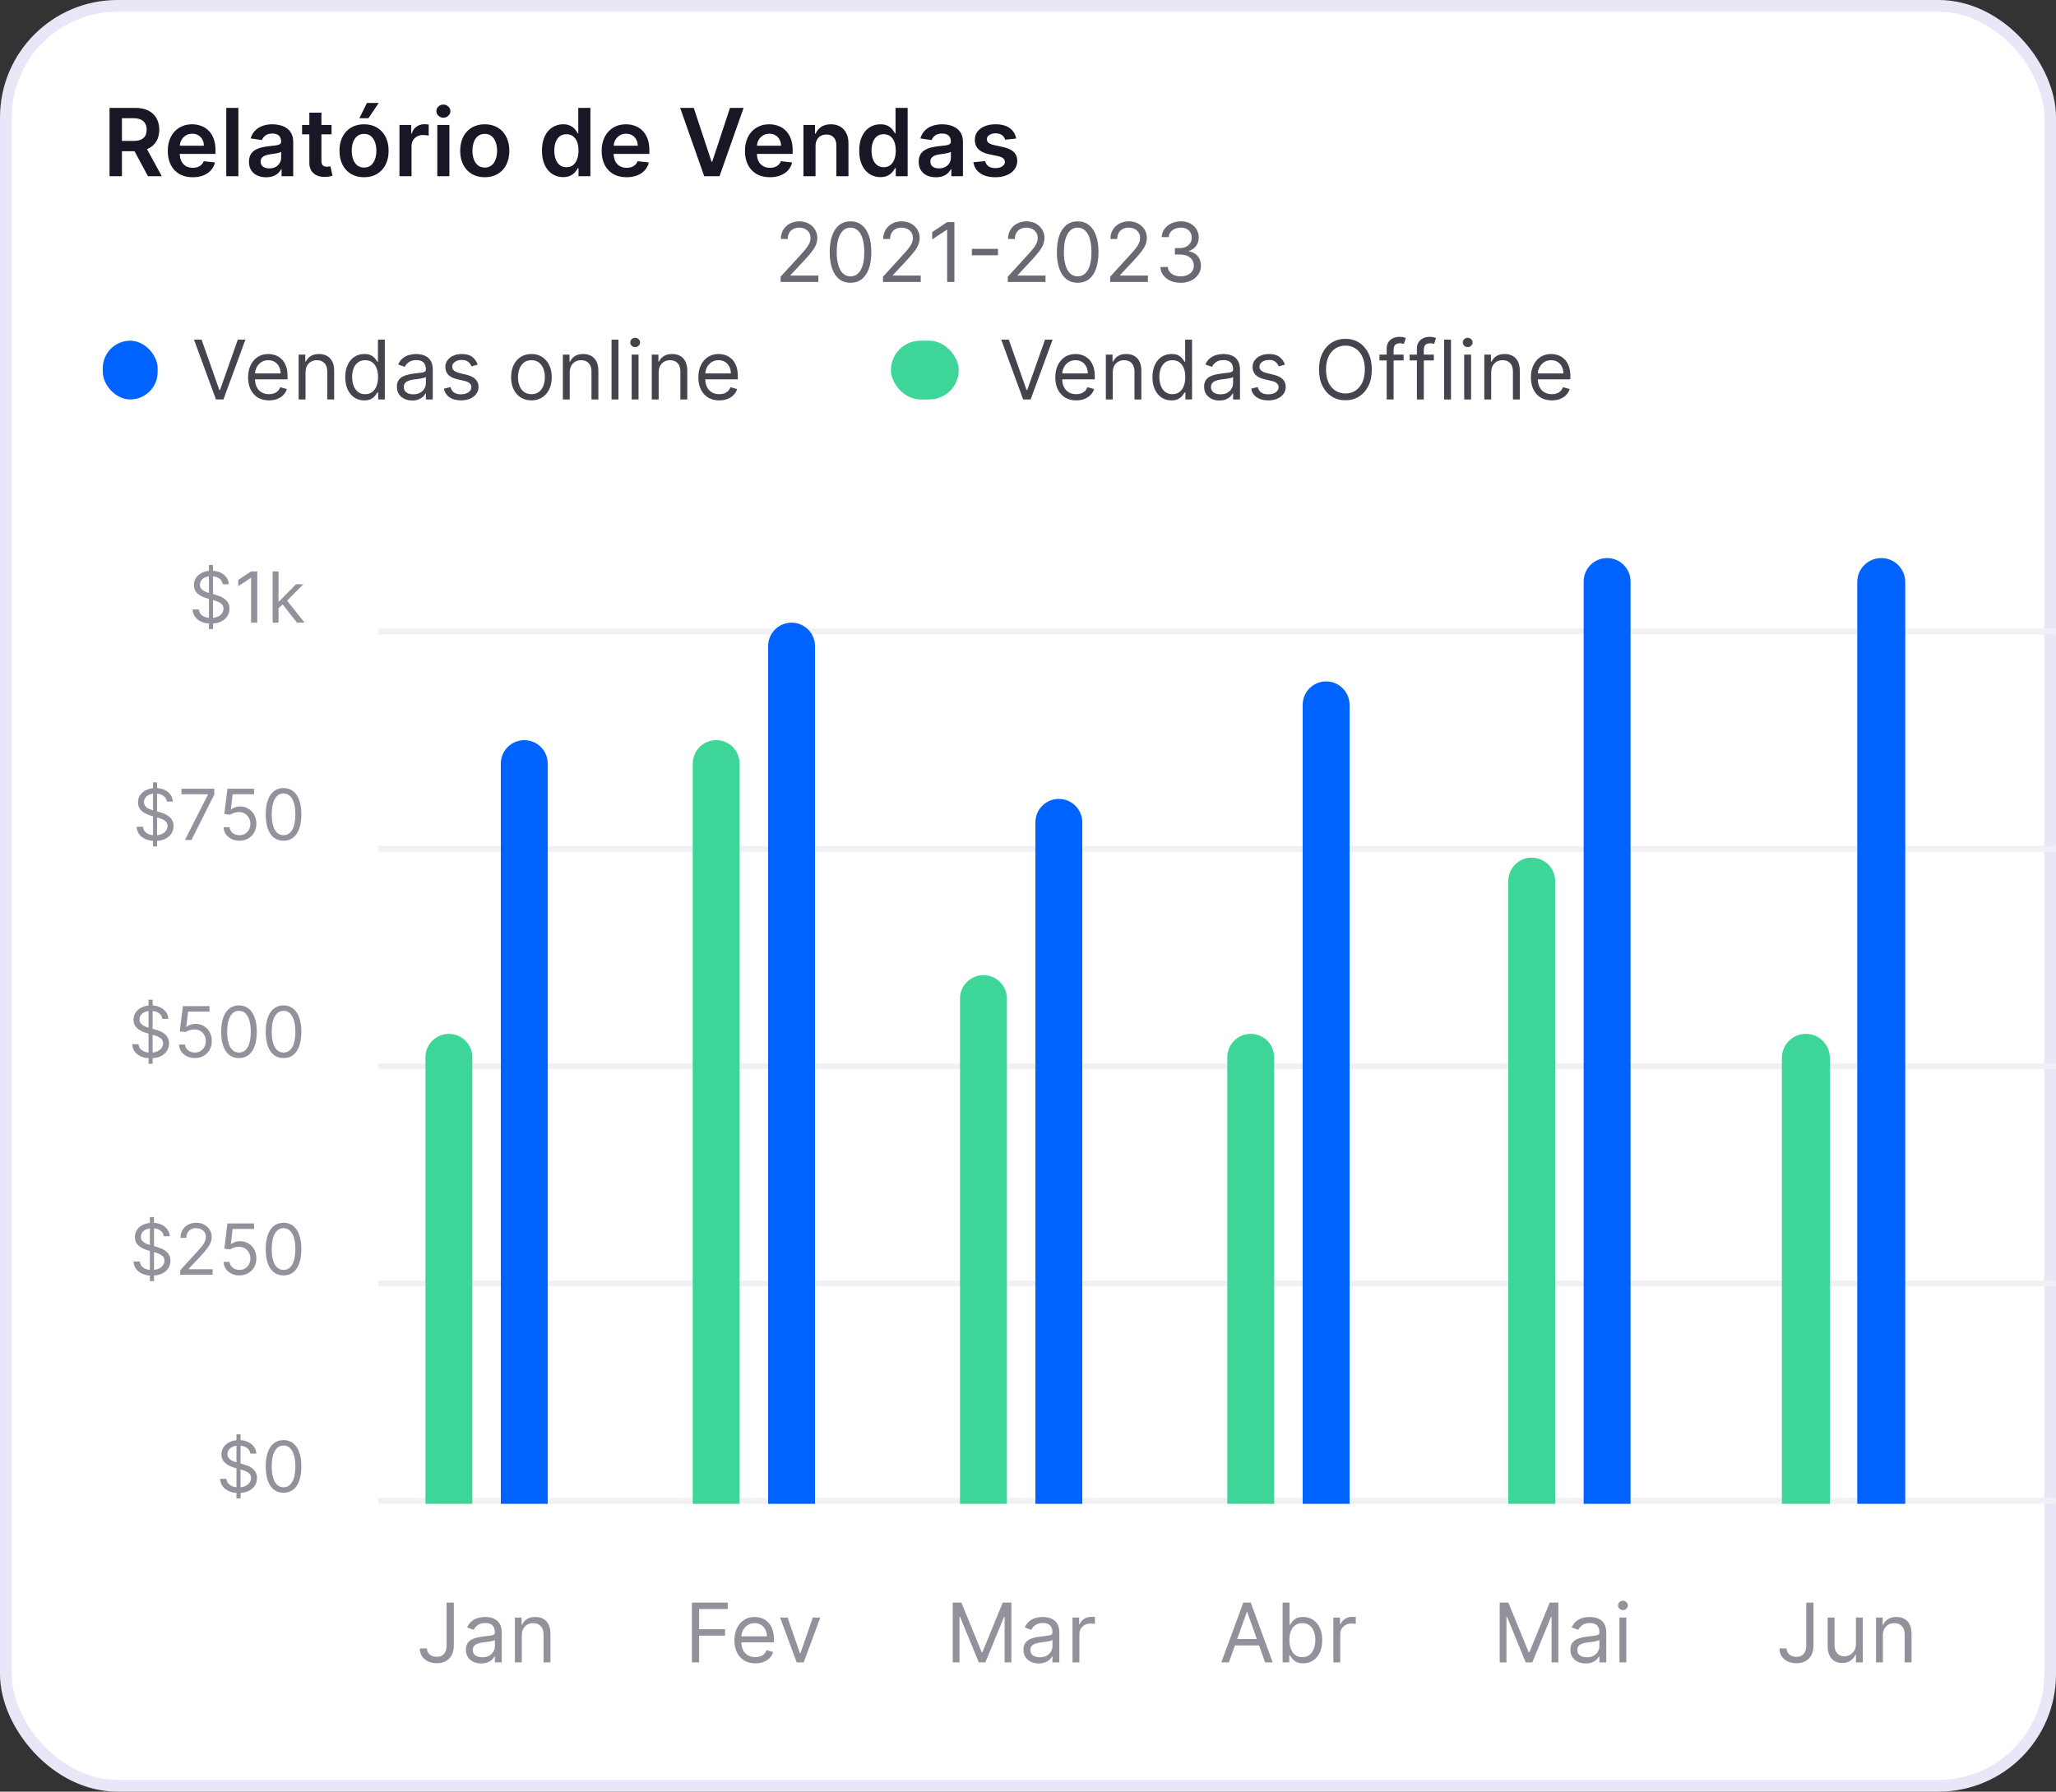 <svg width="350" height="305" viewBox="0 0 350 305" fill="none" xmlns="http://www.w3.org/2000/svg">
<rect x="0" y="0" width="350" height="305" fill="#333333" stroke="none"/>
<g clip-path="url(#clip0_35_388)">
<rect x="1" y="1" width="348" height="303" rx="19" fill="white" stroke="#E9E6F7" stroke-width="2"/>
<mask id="mask0_35_388" style="mask-type:luminance" maskUnits="userSpaceOnUse" x="0" y="0" width="350" height="305">
<rect width="350" height="305" rx="20" fill="white"/>
</mask>
<g mask="url(#mask0_35_388)">
<g clip-path="url(#clip1_35_388)">
<rect x="64.346" y="107" width="322.988" height="1" fill="#F1F1F5"/>
<path d="M35.566 107.091V96.182H36.265V107.091H35.566ZM37.918 99.454C37.867 99.023 37.66 98.688 37.296 98.449C36.932 98.21 36.486 98.091 35.958 98.091C35.572 98.091 35.233 98.153 34.944 98.278C34.657 98.403 34.432 98.575 34.27 98.794C34.111 99.013 34.032 99.261 34.032 99.54C34.032 99.773 34.087 99.973 34.198 100.141C34.312 100.305 34.456 100.443 34.633 100.554C34.809 100.662 34.993 100.751 35.187 100.822C35.38 100.891 35.557 100.946 35.719 100.989L36.606 101.227C36.833 101.287 37.086 101.369 37.364 101.474C37.645 101.58 37.914 101.723 38.169 101.905C38.428 102.084 38.641 102.314 38.809 102.595C38.976 102.876 39.06 103.222 39.06 103.631C39.06 104.102 38.937 104.528 38.689 104.909C38.445 105.29 38.087 105.592 37.615 105.817C37.147 106.041 36.577 106.153 35.907 106.153C35.282 106.153 34.74 106.053 34.283 105.851C33.829 105.649 33.471 105.368 33.209 105.007C32.951 104.646 32.804 104.227 32.77 103.75H33.861C33.89 104.08 34.001 104.352 34.194 104.568C34.39 104.781 34.637 104.94 34.935 105.045C35.236 105.148 35.56 105.199 35.907 105.199C36.31 105.199 36.672 105.134 36.993 105.003C37.314 104.869 37.569 104.685 37.756 104.449C37.944 104.21 38.037 103.932 38.037 103.614C38.037 103.324 37.956 103.088 37.794 102.906C37.633 102.724 37.419 102.577 37.155 102.463C36.891 102.349 36.606 102.25 36.299 102.165L35.225 101.858C34.543 101.662 34.003 101.382 33.606 101.018C33.208 100.655 33.009 100.179 33.009 99.591C33.009 99.102 33.141 98.676 33.405 98.312C33.672 97.946 34.03 97.662 34.479 97.46C34.931 97.256 35.435 97.153 35.992 97.153C36.554 97.153 37.054 97.254 37.492 97.456C37.929 97.655 38.276 97.928 38.532 98.274C38.79 98.621 38.927 99.014 38.941 99.454H37.918ZM43.798 97.273V106H42.741V98.381H42.69L40.559 99.796V98.722L42.741 97.273H43.798ZM47.348 103.614L47.331 102.369H47.536L50.4 99.454H51.644L48.593 102.54H48.508L47.348 103.614ZM46.411 106V97.273H47.417V106H46.411ZM50.57 106L48.013 102.761L48.729 102.062L51.848 106H50.57Z" fill="#92929D"/>
</g>
<g clip-path="url(#clip2_35_388)">
<rect x="64.346" y="144" width="322.988" height="1" fill="#F1F1F5"/>
<path d="M26.047 144.091V133.182H26.745V144.091H26.047ZM28.399 136.455C28.348 136.023 28.14 135.688 27.777 135.449C27.413 135.21 26.967 135.091 26.439 135.091C26.052 135.091 25.714 135.153 25.424 135.278C25.137 135.403 24.913 135.575 24.751 135.794C24.592 136.013 24.512 136.261 24.512 136.54C24.512 136.773 24.568 136.973 24.679 137.141C24.792 137.305 24.937 137.443 25.113 137.554C25.289 137.662 25.474 137.751 25.667 137.822C25.86 137.891 26.038 137.946 26.2 137.989L27.086 138.227C27.314 138.287 27.566 138.369 27.845 138.474C28.126 138.58 28.395 138.723 28.65 138.905C28.909 139.084 29.122 139.314 29.289 139.595C29.457 139.876 29.541 140.222 29.541 140.631C29.541 141.102 29.417 141.528 29.17 141.909C28.926 142.29 28.568 142.592 28.096 142.817C27.628 143.041 27.058 143.153 26.387 143.153C25.762 143.153 25.221 143.053 24.764 142.851C24.309 142.649 23.951 142.368 23.69 142.007C23.431 141.646 23.285 141.227 23.251 140.75H24.342C24.37 141.08 24.481 141.352 24.674 141.568C24.87 141.781 25.117 141.94 25.416 142.045C25.717 142.148 26.041 142.199 26.387 142.199C26.791 142.199 27.153 142.134 27.474 142.003C27.795 141.869 28.049 141.685 28.237 141.449C28.424 141.21 28.518 140.932 28.518 140.614C28.518 140.324 28.437 140.088 28.275 139.906C28.113 139.724 27.9 139.577 27.636 139.463C27.372 139.349 27.086 139.25 26.779 139.165L25.706 138.858C25.024 138.662 24.484 138.382 24.086 138.018C23.689 137.655 23.49 137.179 23.49 136.591C23.49 136.102 23.622 135.676 23.886 135.312C24.153 134.946 24.511 134.662 24.96 134.46C25.412 134.256 25.916 134.153 26.473 134.153C27.035 134.153 27.535 134.254 27.973 134.456C28.41 134.655 28.757 134.928 29.012 135.274C29.271 135.621 29.407 136.014 29.422 136.455H28.399ZM31.483 143L35.387 135.278V135.21H30.887V134.273H36.478V135.261L32.591 143H31.483ZM40.762 143.119C40.262 143.119 39.812 143.02 39.411 142.821C39.011 142.622 38.69 142.349 38.448 142.003C38.207 141.656 38.075 141.261 38.052 140.818H39.075C39.114 141.213 39.293 141.54 39.611 141.798C39.932 142.054 40.316 142.182 40.762 142.182C41.12 142.182 41.438 142.098 41.717 141.93C41.998 141.763 42.218 141.533 42.377 141.24C42.539 140.945 42.62 140.611 42.62 140.239C42.62 139.858 42.536 139.518 42.368 139.22C42.204 138.919 41.977 138.682 41.687 138.509C41.397 138.335 41.066 138.247 40.694 138.244C40.427 138.241 40.153 138.283 39.871 138.368C39.59 138.45 39.359 138.557 39.177 138.688L38.188 138.568L38.717 134.273H43.251V135.21H39.603L39.296 137.784H39.347C39.526 137.642 39.751 137.524 40.02 137.43C40.29 137.337 40.572 137.29 40.864 137.29C41.398 137.29 41.874 137.418 42.292 137.673C42.712 137.926 43.042 138.273 43.28 138.713C43.522 139.153 43.643 139.656 43.643 140.222C43.643 140.778 43.518 141.276 43.268 141.713C43.02 142.148 42.68 142.491 42.245 142.744C41.81 142.994 41.316 143.119 40.762 143.119ZM48.268 143.119C47.626 143.119 47.079 142.945 46.627 142.595C46.175 142.243 45.83 141.733 45.592 141.065C45.353 140.395 45.234 139.585 45.234 138.636C45.234 137.693 45.353 136.888 45.592 136.22C45.833 135.55 46.18 135.038 46.631 134.686C47.086 134.331 47.631 134.153 48.268 134.153C48.904 134.153 49.448 134.331 49.9 134.686C50.354 135.038 50.701 135.55 50.94 136.22C51.181 136.888 51.302 137.693 51.302 138.636C51.302 139.585 51.183 140.395 50.944 141.065C50.705 141.733 50.36 142.243 49.908 142.595C49.457 142.945 48.91 143.119 48.268 143.119ZM48.268 142.182C48.904 142.182 49.398 141.875 49.751 141.261C50.103 140.648 50.279 139.773 50.279 138.636C50.279 137.881 50.198 137.237 50.036 136.706C49.877 136.175 49.647 135.77 49.346 135.491C49.048 135.213 48.688 135.074 48.268 135.074C47.637 135.074 47.144 135.385 46.789 136.007C46.434 136.626 46.256 137.503 46.256 138.636C46.256 139.392 46.336 140.034 46.495 140.562C46.654 141.091 46.883 141.493 47.181 141.768C47.482 142.044 47.844 142.182 48.268 142.182Z" fill="#92929D"/>
</g>
<g clip-path="url(#clip3_35_388)">
<path d="M25.285 181.091V170.182H25.984V181.091H25.285ZM27.637 173.455C27.586 173.023 27.378 172.688 27.015 172.449C26.651 172.21 26.205 172.091 25.677 172.091C25.291 172.091 24.952 172.153 24.663 172.278C24.376 172.403 24.151 172.575 23.989 172.794C23.83 173.013 23.751 173.261 23.751 173.54C23.751 173.773 23.806 173.973 23.917 174.141C24.03 174.305 24.175 174.443 24.352 174.554C24.528 174.662 24.712 174.751 24.905 174.822C25.099 174.891 25.276 174.946 25.438 174.989L26.325 175.227C26.552 175.287 26.805 175.369 27.083 175.474C27.364 175.58 27.633 175.723 27.889 175.905C28.147 176.084 28.36 176.314 28.528 176.595C28.695 176.876 28.779 177.222 28.779 177.631C28.779 178.102 28.655 178.528 28.408 178.909C28.164 179.29 27.806 179.592 27.334 179.817C26.866 180.041 26.296 180.153 25.626 180.153C25.001 180.153 24.459 180.053 24.002 179.851C23.548 179.649 23.19 179.368 22.928 179.007C22.67 178.646 22.523 178.227 22.489 177.75H23.58C23.609 178.08 23.719 178.352 23.913 178.568C24.109 178.781 24.356 178.94 24.654 179.045C24.955 179.148 25.279 179.199 25.626 179.199C26.029 179.199 26.391 179.134 26.712 179.003C27.033 178.869 27.288 178.685 27.475 178.449C27.663 178.21 27.756 177.932 27.756 177.614C27.756 177.324 27.675 177.088 27.514 176.906C27.352 176.724 27.139 176.577 26.874 176.463C26.61 176.349 26.325 176.25 26.018 176.165L24.944 175.858C24.262 175.662 23.722 175.382 23.325 175.018C22.927 174.655 22.728 174.179 22.728 173.591C22.728 173.102 22.86 172.676 23.124 172.312C23.391 171.946 23.749 171.662 24.198 171.46C24.65 171.256 25.154 171.153 25.711 171.153C26.273 171.153 26.773 171.254 27.211 171.456C27.648 171.655 27.995 171.928 28.251 172.274C28.509 172.621 28.646 173.014 28.66 173.455H27.637ZM33.176 180.119C32.676 180.119 32.226 180.02 31.825 179.821C31.425 179.622 31.104 179.349 30.862 179.003C30.621 178.656 30.489 178.261 30.466 177.818H31.489C31.529 178.213 31.707 178.54 32.026 178.798C32.347 179.054 32.73 179.182 33.176 179.182C33.534 179.182 33.852 179.098 34.131 178.93C34.412 178.763 34.632 178.533 34.791 178.24C34.953 177.945 35.034 177.611 35.034 177.239C35.034 176.858 34.95 176.518 34.783 176.22C34.618 175.919 34.391 175.682 34.101 175.509C33.811 175.335 33.48 175.247 33.108 175.244C32.841 175.241 32.567 175.283 32.286 175.368C32.004 175.45 31.773 175.557 31.591 175.688L30.602 175.568L31.131 171.273H35.665V172.21H32.017L31.71 174.784H31.762C31.941 174.642 32.165 174.524 32.435 174.43C32.705 174.337 32.986 174.29 33.279 174.29C33.813 174.29 34.288 174.418 34.706 174.673C35.127 174.926 35.456 175.273 35.695 175.713C35.936 176.153 36.057 176.656 36.057 177.222C36.057 177.778 35.932 178.276 35.682 178.713C35.435 179.148 35.094 179.491 34.659 179.744C34.224 179.994 33.73 180.119 33.176 180.119ZM40.682 180.119C40.04 180.119 39.493 179.945 39.041 179.595C38.59 179.243 38.245 178.733 38.006 178.065C37.767 177.395 37.648 176.585 37.648 175.636C37.648 174.693 37.767 173.888 38.006 173.22C38.247 172.55 38.594 172.038 39.046 171.686C39.5 171.331 40.046 171.153 40.682 171.153C41.318 171.153 41.862 171.331 42.314 171.686C42.769 172.038 43.115 172.55 43.354 173.22C43.595 173.888 43.716 174.693 43.716 175.636C43.716 176.585 43.597 177.395 43.358 178.065C43.12 178.733 42.774 179.243 42.323 179.595C41.871 179.945 41.324 180.119 40.682 180.119ZM40.682 179.182C41.318 179.182 41.813 178.875 42.165 178.261C42.517 177.648 42.693 176.773 42.693 175.636C42.693 174.881 42.612 174.237 42.45 173.706C42.291 173.175 42.061 172.77 41.76 172.491C41.462 172.213 41.102 172.074 40.682 172.074C40.051 172.074 39.559 172.385 39.203 173.007C38.848 173.626 38.671 174.503 38.671 175.636C38.671 176.392 38.75 177.034 38.909 177.562C39.068 178.091 39.297 178.493 39.595 178.768C39.897 179.044 40.259 179.182 40.682 179.182ZM48.268 180.119C47.626 180.119 47.079 179.945 46.627 179.595C46.175 179.243 45.83 178.733 45.592 178.065C45.353 177.395 45.234 176.585 45.234 175.636C45.234 174.693 45.353 173.888 45.592 173.22C45.833 172.55 46.18 172.038 46.631 171.686C47.086 171.331 47.631 171.153 48.268 171.153C48.904 171.153 49.448 171.331 49.9 171.686C50.354 172.038 50.701 172.55 50.94 173.22C51.181 173.888 51.302 174.693 51.302 175.636C51.302 176.585 51.183 177.395 50.944 178.065C50.705 178.733 50.36 179.243 49.908 179.595C49.457 179.945 48.91 180.119 48.268 180.119ZM48.268 179.182C48.904 179.182 49.398 178.875 49.751 178.261C50.103 177.648 50.279 176.773 50.279 175.636C50.279 174.881 50.198 174.237 50.036 173.706C49.877 173.175 49.647 172.77 49.346 172.491C49.048 172.213 48.688 172.074 48.268 172.074C47.637 172.074 47.144 172.385 46.789 173.007C46.434 173.626 46.256 174.503 46.256 175.636C46.256 176.392 46.336 177.034 46.495 177.562C46.654 178.091 46.883 178.493 47.181 178.768C47.482 179.044 47.844 179.182 48.268 179.182Z" fill="#92929D"/>
<rect x="64.346" y="181" width="322.988" height="1" fill="#F1F1F5"/>
</g>
<g clip-path="url(#clip4_35_388)">
<path d="M25.519 218.091V207.182H26.218V218.091H25.519ZM27.871 210.455C27.82 210.023 27.613 209.688 27.249 209.449C26.886 209.21 26.44 209.091 25.911 209.091C25.525 209.091 25.187 209.153 24.897 209.278C24.61 209.403 24.386 209.575 24.224 209.794C24.065 210.013 23.985 210.261 23.985 210.54C23.985 210.773 24.041 210.973 24.151 211.141C24.265 211.305 24.41 211.443 24.586 211.554C24.762 211.662 24.947 211.751 25.14 211.822C25.333 211.891 25.511 211.946 25.673 211.989L26.559 212.227C26.786 212.287 27.039 212.369 27.317 212.474C27.599 212.58 27.867 212.723 28.123 212.905C28.381 213.084 28.595 213.314 28.762 213.595C28.93 213.876 29.014 214.222 29.014 214.631C29.014 215.102 28.89 215.528 28.643 215.909C28.398 216.29 28.041 216.592 27.569 216.817C27.1 217.041 26.53 217.153 25.86 217.153C25.235 217.153 24.694 217.053 24.236 216.851C23.782 216.649 23.424 216.368 23.163 216.007C22.904 215.646 22.758 215.227 22.724 214.75H23.815C23.843 215.08 23.954 215.352 24.147 215.568C24.343 215.781 24.59 215.94 24.889 216.045C25.19 216.148 25.514 216.199 25.86 216.199C26.264 216.199 26.626 216.134 26.947 216.003C27.268 215.869 27.522 215.685 27.709 215.449C27.897 215.21 27.991 214.932 27.991 214.614C27.991 214.324 27.91 214.088 27.748 213.906C27.586 213.724 27.373 213.577 27.109 213.463C26.845 213.349 26.559 213.25 26.252 213.165L25.178 212.858C24.496 212.662 23.957 212.382 23.559 212.018C23.161 211.655 22.962 211.179 22.962 210.591C22.962 210.102 23.095 209.676 23.359 209.312C23.626 208.946 23.984 208.662 24.433 208.46C24.884 208.256 25.389 208.153 25.945 208.153C26.508 208.153 27.008 208.254 27.445 208.456C27.883 208.655 28.229 208.928 28.485 209.274C28.744 209.621 28.88 210.014 28.894 210.455H27.871ZM30.683 217V216.233L33.564 213.08C33.902 212.71 34.181 212.389 34.399 212.116C34.618 211.841 34.78 211.582 34.885 211.341C34.993 211.097 35.047 210.841 35.047 210.574C35.047 210.267 34.973 210.001 34.825 209.777C34.681 209.553 34.482 209.379 34.229 209.257C33.976 209.135 33.692 209.074 33.377 209.074C33.041 209.074 32.749 209.143 32.499 209.283C32.252 209.419 32.06 209.611 31.923 209.858C31.79 210.105 31.723 210.395 31.723 210.727H30.718C30.718 210.216 30.835 209.767 31.071 209.381C31.307 208.994 31.628 208.693 32.034 208.477C32.443 208.261 32.902 208.153 33.411 208.153C33.922 208.153 34.375 208.261 34.77 208.477C35.165 208.693 35.475 208.984 35.699 209.351C35.923 209.717 36.036 210.125 36.036 210.574C36.036 210.895 35.977 211.209 35.861 211.516C35.747 211.82 35.548 212.159 35.264 212.534C34.983 212.906 34.593 213.361 34.093 213.898L32.132 215.994V216.062H36.189V217H30.683ZM40.762 217.119C40.262 217.119 39.812 217.02 39.411 216.821C39.011 216.622 38.69 216.349 38.448 216.003C38.207 215.656 38.075 215.261 38.052 214.818H39.075C39.114 215.213 39.293 215.54 39.611 215.798C39.932 216.054 40.316 216.182 40.762 216.182C41.12 216.182 41.438 216.098 41.717 215.93C41.998 215.763 42.218 215.533 42.377 215.24C42.539 214.945 42.62 214.611 42.62 214.239C42.62 213.858 42.536 213.518 42.368 213.22C42.204 212.919 41.977 212.682 41.687 212.509C41.397 212.335 41.066 212.247 40.694 212.244C40.427 212.241 40.153 212.283 39.871 212.368C39.59 212.45 39.359 212.557 39.177 212.688L38.188 212.568L38.717 208.273H43.251V209.21H39.603L39.296 211.784H39.347C39.526 211.642 39.751 211.524 40.02 211.43C40.29 211.337 40.572 211.29 40.864 211.29C41.398 211.29 41.874 211.418 42.292 211.673C42.712 211.926 43.042 212.273 43.28 212.713C43.522 213.153 43.643 213.656 43.643 214.222C43.643 214.778 43.518 215.276 43.268 215.713C43.02 216.148 42.68 216.491 42.245 216.744C41.81 216.994 41.316 217.119 40.762 217.119ZM48.268 217.119C47.626 217.119 47.079 216.945 46.627 216.595C46.175 216.243 45.83 215.733 45.592 215.065C45.353 214.395 45.234 213.585 45.234 212.636C45.234 211.693 45.353 210.888 45.592 210.22C45.833 209.55 46.18 209.038 46.631 208.686C47.086 208.331 47.631 208.153 48.268 208.153C48.904 208.153 49.448 208.331 49.9 208.686C50.354 209.038 50.701 209.55 50.94 210.22C51.181 210.888 51.302 211.693 51.302 212.636C51.302 213.585 51.183 214.395 50.944 215.065C50.705 215.733 50.36 216.243 49.908 216.595C49.457 216.945 48.91 217.119 48.268 217.119ZM48.268 216.182C48.904 216.182 49.398 215.875 49.751 215.261C50.103 214.648 50.279 213.773 50.279 212.636C50.279 211.881 50.198 211.237 50.036 210.706C49.877 210.175 49.647 209.77 49.346 209.491C49.048 209.213 48.688 209.074 48.268 209.074C47.637 209.074 47.144 209.385 46.789 210.007C46.434 210.626 46.256 211.503 46.256 212.636C46.256 213.392 46.336 214.034 46.495 214.562C46.654 215.091 46.883 215.493 47.181 215.768C47.482 216.044 47.844 216.182 48.268 216.182Z" fill="#92929D"/>
<rect x="64.346" y="218" width="322.988" height="1" fill="#F1F1F5"/>
</g>
<g clip-path="url(#clip5_35_388)">
<path d="M40.257 255.091V244.182H40.956V255.091H40.257ZM42.609 247.455C42.558 247.023 42.351 246.688 41.987 246.449C41.623 246.21 41.177 246.091 40.649 246.091C40.263 246.091 39.925 246.153 39.635 246.278C39.348 246.403 39.123 246.575 38.962 246.794C38.802 247.013 38.723 247.261 38.723 247.54C38.723 247.773 38.778 247.973 38.889 248.141C39.003 248.305 39.148 248.443 39.324 248.554C39.5 248.662 39.684 248.751 39.878 248.822C40.071 248.891 40.248 248.946 40.41 248.989L41.297 249.227C41.524 249.287 41.777 249.369 42.055 249.474C42.337 249.58 42.605 249.723 42.861 249.905C43.119 250.084 43.332 250.314 43.5 250.595C43.667 250.876 43.751 251.222 43.751 251.631C43.751 252.102 43.628 252.528 43.381 252.909C43.136 253.29 42.778 253.592 42.307 253.817C41.838 254.041 41.268 254.153 40.598 254.153C39.973 254.153 39.432 254.053 38.974 253.851C38.52 253.649 38.162 253.368 37.901 253.007C37.642 252.646 37.496 252.227 37.462 251.75H38.552C38.581 252.08 38.692 252.352 38.885 252.568C39.081 252.781 39.328 252.94 39.626 253.045C39.927 253.148 40.251 253.199 40.598 253.199C41.001 253.199 41.364 253.134 41.685 253.003C42.006 252.869 42.26 252.685 42.447 252.449C42.635 252.21 42.729 251.932 42.729 251.614C42.729 251.324 42.648 251.088 42.486 250.906C42.324 250.724 42.111 250.577 41.846 250.463C41.582 250.349 41.297 250.25 40.99 250.165L39.916 249.858C39.234 249.662 38.694 249.382 38.297 249.018C37.899 248.655 37.7 248.179 37.7 247.591C37.7 247.102 37.832 246.676 38.096 246.312C38.364 245.946 38.721 245.662 39.17 245.46C39.622 245.256 40.126 245.153 40.683 245.153C41.246 245.153 41.746 245.254 42.183 245.456C42.621 245.655 42.967 245.928 43.223 246.274C43.481 246.621 43.618 247.014 43.632 247.455H42.609ZM48.268 254.119C47.626 254.119 47.079 253.945 46.627 253.595C46.175 253.243 45.83 252.733 45.592 252.065C45.353 251.395 45.234 250.585 45.234 249.636C45.234 248.693 45.353 247.888 45.592 247.22C45.833 246.55 46.18 246.038 46.631 245.686C47.086 245.331 47.631 245.153 48.268 245.153C48.904 245.153 49.448 245.331 49.9 245.686C50.354 246.038 50.701 246.55 50.94 247.22C51.181 247.888 51.302 248.693 51.302 249.636C51.302 250.585 51.183 251.395 50.944 252.065C50.705 252.733 50.36 253.243 49.908 253.595C49.457 253.945 48.91 254.119 48.268 254.119ZM48.268 253.182C48.904 253.182 49.398 252.875 49.751 252.261C50.103 251.648 50.279 250.773 50.279 249.636C50.279 248.881 50.198 248.237 50.036 247.706C49.877 247.175 49.647 246.77 49.346 246.491C49.048 246.213 48.688 246.074 48.268 246.074C47.637 246.074 47.144 246.385 46.789 247.007C46.434 247.626 46.256 248.503 46.256 249.636C46.256 250.392 46.336 251.034 46.495 251.562C46.654 252.091 46.883 252.493 47.181 252.768C47.482 253.044 47.844 253.182 48.268 253.182Z" fill="#92929D"/>
<rect x="64.346" y="255" width="322.988" height="1" fill="#F1F1F5"/>
</g>
<path d="M255.3 272.818H256.772L260.232 281.27H260.351L263.811 272.818H265.283V283H264.13V275.264H264.03L260.848 283H259.735L256.553 275.264H256.453V283H255.3V272.818ZM269.943 283.179C269.459 283.179 269.02 283.088 268.626 282.906C268.231 282.72 267.918 282.453 267.686 282.105C267.454 281.754 267.338 281.33 267.338 280.832C267.338 280.395 267.424 280.04 267.597 279.768C267.769 279.493 267.999 279.278 268.288 279.122C268.576 278.966 268.894 278.85 269.242 278.774C269.593 278.695 269.946 278.632 270.301 278.585C270.765 278.526 271.141 278.481 271.43 278.451C271.721 278.418 271.933 278.363 272.066 278.287C272.202 278.211 272.27 278.078 272.27 277.889V277.849C272.27 277.359 272.136 276.978 271.867 276.706C271.602 276.434 271.199 276.298 270.659 276.298C270.099 276.298 269.66 276.421 269.342 276.666C269.023 276.911 268.8 277.173 268.67 277.452L267.557 277.054C267.756 276.59 268.021 276.229 268.352 275.97C268.687 275.708 269.052 275.526 269.446 275.423C269.844 275.317 270.235 275.264 270.619 275.264C270.865 275.264 271.146 275.294 271.464 275.354C271.786 275.41 272.096 275.528 272.394 275.707C272.696 275.886 272.946 276.156 273.145 276.517C273.344 276.878 273.443 277.362 273.443 277.969V283H272.27V281.966H272.21C272.131 282.132 271.998 282.309 271.812 282.498C271.627 282.687 271.38 282.848 271.072 282.98C270.763 283.113 270.387 283.179 269.943 283.179ZM270.122 282.125C270.586 282.125 270.977 282.034 271.295 281.852C271.617 281.669 271.859 281.434 272.021 281.146C272.187 280.857 272.27 280.554 272.27 280.236V279.162C272.22 279.222 272.111 279.276 271.942 279.326C271.776 279.372 271.584 279.414 271.365 279.45C271.15 279.483 270.939 279.513 270.734 279.54C270.531 279.563 270.367 279.583 270.241 279.599C269.936 279.639 269.651 279.704 269.386 279.793C269.124 279.879 268.912 280.01 268.75 280.186C268.591 280.358 268.511 280.594 268.511 280.892C268.511 281.3 268.662 281.608 268.964 281.817C269.269 282.022 269.655 282.125 270.122 282.125ZM275.685 283V275.364H276.858V283H275.685ZM276.281 274.091C276.053 274.091 275.855 274.013 275.69 273.857C275.527 273.701 275.446 273.514 275.446 273.295C275.446 273.077 275.527 272.889 275.69 272.734C275.855 272.578 276.053 272.5 276.281 272.5C276.51 272.5 276.705 272.578 276.868 272.734C277.034 272.889 277.116 273.077 277.116 273.295C277.116 273.514 277.034 273.701 276.868 273.857C276.705 274.013 276.51 274.091 276.281 274.091Z" fill="#92929D"/>
<path fill-rule="evenodd" clip-rule="evenodd" d="M269.593 256V98.99C269.593 96.787 271.379 95 273.583 95V95C275.787 95 277.574 96.787 277.574 98.99V256H269.593Z" fill="#0062FF"/>
<path fill-rule="evenodd" clip-rule="evenodd" d="M256.759 256V149.991C256.759 147.787 258.546 146 260.75 146V146C262.954 146 264.741 147.787 264.741 149.991V256H256.759Z" fill="#3DD598"/>
<g clip-path="url(#clip6_35_388)">
<path d="M209.201 283H207.909L211.647 272.818H212.92L216.659 283H215.366L212.323 274.429H212.244L209.201 283ZM209.679 279.023H214.889V280.116H209.679V279.023ZM218.345 283V272.818H219.518V276.577H219.617C219.704 276.444 219.823 276.275 219.975 276.07C220.131 275.861 220.353 275.675 220.641 275.513C220.933 275.347 221.328 275.264 221.825 275.264C222.468 275.264 223.034 275.425 223.525 275.746C224.016 276.068 224.398 276.524 224.673 277.114C224.949 277.704 225.086 278.4 225.086 279.202C225.086 280.01 224.949 280.711 224.673 281.305C224.398 281.895 224.017 282.352 223.53 282.677C223.043 282.998 222.481 283.159 221.845 283.159C221.354 283.159 220.961 283.078 220.666 282.915C220.371 282.75 220.144 282.562 219.985 282.354C219.826 282.142 219.704 281.966 219.617 281.827H219.478V283H218.345ZM219.498 279.182C219.498 279.759 219.583 280.267 219.752 280.708C219.921 281.146 220.168 281.489 220.492 281.737C220.817 281.982 221.215 282.105 221.686 282.105C222.176 282.105 222.585 281.976 222.914 281.717C223.245 281.455 223.494 281.104 223.659 280.663C223.828 280.219 223.913 279.725 223.913 279.182C223.913 278.645 223.83 278.161 223.664 277.73C223.502 277.296 223.255 276.953 222.923 276.701C222.595 276.446 222.183 276.318 221.686 276.318C221.208 276.318 220.807 276.439 220.482 276.681C220.158 276.92 219.912 277.254 219.747 277.685C219.581 278.113 219.498 278.612 219.498 279.182ZM226.981 283V275.364H228.114V276.517H228.194C228.333 276.139 228.585 275.833 228.95 275.597C229.314 275.362 229.725 275.244 230.183 275.244C230.269 275.244 230.376 275.246 230.506 275.249C230.635 275.253 230.733 275.258 230.799 275.264V276.457C230.759 276.447 230.668 276.433 230.526 276.413C230.386 276.389 230.239 276.378 230.083 276.378C229.712 276.378 229.38 276.456 229.089 276.612C228.8 276.764 228.572 276.976 228.403 277.248C228.237 277.516 228.154 277.823 228.154 278.168V283H226.981Z" fill="#92929D"/>
<path fill-rule="evenodd" clip-rule="evenodd" d="M221.759 256V119.991C221.759 117.787 223.546 116 225.75 116V116C227.954 116 229.741 117.787 229.741 119.991V256H221.759Z" fill="#0062FF"/>
<path fill-rule="evenodd" clip-rule="evenodd" d="M208.926 256V179.991C208.926 177.787 210.713 176 212.917 176V176C215.121 176 216.907 177.787 216.907 179.991V256H208.926Z" fill="#3DD598"/>
</g>
<g clip-path="url(#clip7_35_388)">
<path d="M162.19 272.818H163.662L167.122 281.27H167.241L170.701 272.818H172.173V283H171.019V275.264H170.92L167.738 283H166.625L163.443 275.264H163.343V283H162.19V272.818ZM176.833 283.179C176.349 283.179 175.91 283.088 175.516 282.906C175.121 282.72 174.808 282.453 174.576 282.105C174.344 281.754 174.228 281.33 174.228 280.832C174.228 280.395 174.314 280.04 174.486 279.768C174.659 279.493 174.889 279.278 175.178 279.122C175.466 278.966 175.784 278.85 176.132 278.774C176.483 278.695 176.836 278.632 177.191 278.585C177.655 278.526 178.031 278.481 178.32 278.451C178.611 278.418 178.823 278.363 178.956 278.287C179.092 278.211 179.16 278.078 179.16 277.889V277.849C179.16 277.359 179.026 276.978 178.757 276.706C178.492 276.434 178.089 276.298 177.549 276.298C176.989 276.298 176.55 276.421 176.232 276.666C175.913 276.911 175.69 277.173 175.56 277.452L174.447 277.054C174.646 276.59 174.911 276.229 175.242 275.97C175.577 275.708 175.941 275.526 176.336 275.423C176.734 275.317 177.125 275.264 177.509 275.264C177.754 275.264 178.036 275.294 178.354 275.354C178.676 275.41 178.986 275.528 179.284 275.707C179.586 275.886 179.836 276.156 180.035 276.517C180.234 276.878 180.333 277.362 180.333 277.969V283H179.16V281.966H179.1C179.021 282.132 178.888 282.309 178.702 282.498C178.517 282.687 178.27 282.848 177.962 282.98C177.653 283.113 177.277 283.179 176.833 283.179ZM177.012 282.125C177.476 282.125 177.867 282.034 178.185 281.852C178.507 281.669 178.749 281.434 178.911 281.146C179.077 280.857 179.16 280.554 179.16 280.236V279.162C179.11 279.222 179.001 279.276 178.832 279.326C178.666 279.372 178.474 279.414 178.255 279.45C178.04 279.483 177.829 279.513 177.624 279.54C177.421 279.563 177.257 279.583 177.131 279.599C176.826 279.639 176.541 279.704 176.276 279.793C176.014 279.879 175.802 280.01 175.64 280.186C175.481 280.358 175.401 280.594 175.401 280.892C175.401 281.3 175.552 281.608 175.854 281.817C176.159 282.022 176.545 282.125 177.012 282.125ZM182.575 283V275.364H183.708V276.517H183.788C183.927 276.139 184.179 275.833 184.543 275.597C184.908 275.362 185.319 275.244 185.776 275.244C185.862 275.244 185.97 275.246 186.099 275.249C186.229 275.253 186.326 275.258 186.393 275.264V276.457C186.353 276.447 186.262 276.433 186.119 276.413C185.98 276.389 185.833 276.378 185.677 276.378C185.306 276.378 184.974 276.456 184.683 276.612C184.394 276.764 184.165 276.976 183.996 277.248C183.831 277.516 183.748 277.823 183.748 278.168V283H182.575Z" fill="#92929D"/>
<path fill-rule="evenodd" clip-rule="evenodd" d="M176.259 256V139.991C176.259 137.787 178.046 136 180.25 136V136C182.454 136 184.241 137.787 184.241 139.991V256H176.259Z" fill="#0062FF"/>
<path fill-rule="evenodd" clip-rule="evenodd" d="M163.426 256V169.991C163.426 167.787 165.213 166 167.417 166V166C169.621 166 171.407 167.787 171.407 169.991V256H163.426Z" fill="#3DD598"/>
</g>
<g clip-path="url(#clip8_35_388)">
<path d="M117.784 283V272.818H123.889V273.912H119.017V277.352H123.431V278.446H119.017V283H117.784ZM128.583 283.159C127.847 283.159 127.212 282.997 126.678 282.672C126.148 282.344 125.739 281.886 125.45 281.3C125.165 280.71 125.023 280.024 125.023 279.241C125.023 278.459 125.165 277.77 125.45 277.173C125.739 276.573 126.14 276.106 126.654 275.771C127.171 275.433 127.774 275.264 128.463 275.264C128.861 275.264 129.254 275.33 129.641 275.463C130.029 275.596 130.382 275.811 130.7 276.109C131.019 276.404 131.272 276.795 131.461 277.283C131.65 277.77 131.744 278.37 131.744 279.082V279.58H125.858V278.565H130.551C130.551 278.134 130.465 277.75 130.293 277.412C130.124 277.074 129.882 276.807 129.567 276.612C129.255 276.416 128.887 276.318 128.463 276.318C127.996 276.318 127.592 276.434 127.25 276.666C126.912 276.895 126.652 277.193 126.47 277.561C126.287 277.929 126.196 278.323 126.196 278.744V279.42C126.196 279.997 126.296 280.486 126.494 280.887C126.697 281.285 126.977 281.588 127.335 281.797C127.693 282.002 128.109 282.105 128.583 282.105C128.891 282.105 129.169 282.062 129.418 281.976C129.67 281.886 129.887 281.754 130.069 281.578C130.251 281.399 130.392 281.177 130.492 280.912L131.625 281.23C131.506 281.615 131.305 281.953 131.024 282.244C130.742 282.533 130.394 282.758 129.98 282.92C129.565 283.08 129.1 283.159 128.583 283.159ZM139.641 275.364L136.817 283H135.624L132.8 275.364H134.073L136.181 281.449H136.26L138.368 275.364H139.641Z" fill="#92929D"/>
<path fill-rule="evenodd" clip-rule="evenodd" d="M130.759 256V109.991C130.759 107.787 132.546 106 134.75 106V106C136.954 106 138.741 107.787 138.741 109.991V256H130.759Z" fill="#0062FF"/>
<path fill-rule="evenodd" clip-rule="evenodd" d="M117.926 256V129.991C117.926 127.787 119.713 126 121.917 126V126C124.121 126 125.907 127.787 125.907 129.991V256H117.926Z" fill="#3DD598"/>
</g>
<g clip-path="url(#clip9_35_388)">
<path d="M307.484 272.818H308.717V280.097C308.717 280.746 308.598 281.298 308.359 281.752C308.121 282.206 307.784 282.551 307.35 282.786C306.916 283.022 306.404 283.139 305.814 283.139C305.257 283.139 304.762 283.038 304.328 282.836C303.893 282.63 303.552 282.339 303.303 281.961C303.055 281.583 302.93 281.134 302.93 280.614H304.144C304.144 280.902 304.215 281.154 304.357 281.369C304.503 281.581 304.702 281.747 304.954 281.866C305.206 281.986 305.493 282.045 305.814 282.045C306.169 282.045 306.47 281.971 306.719 281.822C306.967 281.673 307.156 281.454 307.286 281.165C307.418 280.874 307.484 280.518 307.484 280.097V272.818ZM315.942 279.878V275.364H317.115V283H315.942V281.707H315.862C315.683 282.095 315.405 282.425 315.027 282.697C314.649 282.965 314.172 283.099 313.595 283.099C313.118 283.099 312.694 282.995 312.322 282.786C311.951 282.574 311.66 282.256 311.447 281.832C311.235 281.404 311.129 280.866 311.129 280.216V275.364H312.303V280.136C312.303 280.693 312.458 281.137 312.77 281.469C313.085 281.8 313.486 281.966 313.973 281.966C314.265 281.966 314.561 281.891 314.863 281.742C315.168 281.593 315.423 281.364 315.629 281.056C315.837 280.748 315.942 280.355 315.942 279.878ZM320.537 278.406V283H319.364V275.364H320.497V276.557H320.597C320.776 276.169 321.048 275.857 321.412 275.622C321.777 275.384 322.248 275.264 322.824 275.264C323.341 275.264 323.794 275.37 324.181 275.582C324.569 275.791 324.871 276.109 325.086 276.537C325.302 276.961 325.409 277.498 325.409 278.148V283H324.236V278.227C324.236 277.627 324.08 277.16 323.769 276.825C323.457 276.487 323.03 276.318 322.486 276.318C322.112 276.318 321.777 276.399 321.482 276.562C321.19 276.724 320.96 276.961 320.791 277.273C320.622 277.584 320.537 277.962 320.537 278.406Z" fill="#92929D"/>
<path fill-rule="evenodd" clip-rule="evenodd" d="M316.167 256L316.167 99.083C316.167 96.828 317.995 95 320.25 95V95C322.505 95 324.333 96.828 324.333 99.083V256H316.167Z" fill="#0062FF"/>
<path fill-rule="evenodd" clip-rule="evenodd" d="M303.333 256L303.333 180.083C303.333 177.828 305.162 176 307.417 176V176C309.672 176 311.5 177.828 311.5 180.083V256H303.333Z" fill="#3DD598"/>
</g>
<g clip-path="url(#clip10_35_388)">
<path d="M76.024 272.818H77.257V280.097C77.257 280.746 77.138 281.298 76.899 281.752C76.66 282.206 76.324 282.551 75.89 282.786C75.456 283.022 74.944 283.139 74.354 283.139C73.797 283.139 73.301 283.038 72.867 282.836C72.433 282.63 72.092 282.339 71.843 281.961C71.594 281.583 71.47 281.134 71.47 280.614H72.683C72.683 280.902 72.754 281.154 72.897 281.369C73.043 281.581 73.242 281.747 73.494 281.866C73.746 281.986 74.032 282.045 74.354 282.045C74.708 282.045 75.01 281.971 75.259 281.822C75.507 281.673 75.696 281.454 75.825 281.165C75.958 280.874 76.024 280.518 76.024 280.097V272.818ZM81.916 283.179C81.432 283.179 80.993 283.088 80.599 282.906C80.204 282.72 79.891 282.453 79.659 282.105C79.427 281.754 79.311 281.33 79.311 280.832C79.311 280.395 79.397 280.04 79.57 279.768C79.742 279.493 79.972 279.278 80.26 279.122C80.549 278.966 80.867 278.85 81.215 278.774C81.566 278.695 81.919 278.632 82.274 278.585C82.738 278.526 83.114 278.481 83.403 278.451C83.694 278.418 83.906 278.363 84.039 278.287C84.175 278.211 84.243 278.078 84.243 277.889V277.849C84.243 277.359 84.109 276.978 83.84 276.706C83.575 276.434 83.172 276.298 82.632 276.298C82.072 276.298 81.633 276.421 81.314 276.666C80.996 276.911 80.773 277.173 80.643 277.452L79.53 277.054C79.729 276.59 79.994 276.229 80.325 275.97C80.66 275.708 81.025 275.526 81.419 275.423C81.817 275.317 82.208 275.264 82.592 275.264C82.838 275.264 83.119 275.294 83.437 275.354C83.759 275.41 84.069 275.528 84.367 275.707C84.669 275.886 84.919 276.156 85.118 276.517C85.317 276.878 85.416 277.362 85.416 277.969V283H84.243V281.966H84.183C84.104 282.132 83.971 282.309 83.785 282.498C83.6 282.687 83.353 282.848 83.045 282.98C82.736 283.113 82.36 283.179 81.916 283.179ZM82.095 282.125C82.559 282.125 82.95 282.034 83.268 281.852C83.59 281.669 83.832 281.434 83.994 281.146C84.16 280.857 84.243 280.554 84.243 280.236V279.162C84.193 279.222 84.084 279.276 83.915 279.326C83.749 279.372 83.557 279.414 83.338 279.45C83.123 279.483 82.912 279.513 82.707 279.54C82.504 279.563 82.34 279.583 82.214 279.599C81.909 279.639 81.624 279.704 81.359 279.793C81.097 279.879 80.885 280.01 80.723 280.186C80.564 280.358 80.484 280.594 80.484 280.892C80.484 281.3 80.635 281.608 80.937 281.817C81.242 282.022 81.628 282.125 82.095 282.125ZM88.831 278.406V283H87.658V275.364H88.791V276.557H88.891C89.07 276.169 89.341 275.857 89.706 275.622C90.07 275.384 90.541 275.264 91.118 275.264C91.635 275.264 92.087 275.37 92.475 275.582C92.863 275.791 93.165 276.109 93.38 276.537C93.595 276.961 93.703 277.498 93.703 278.148V283H92.53V278.227C92.53 277.627 92.374 277.16 92.062 276.825C91.751 276.487 91.323 276.318 90.78 276.318C90.405 276.318 90.07 276.399 89.775 276.562C89.484 276.724 89.254 276.961 89.084 277.273C88.915 277.584 88.831 277.962 88.831 278.406Z" fill="#92929D"/>
<path fill-rule="evenodd" clip-rule="evenodd" d="M85.26 256V129.991C85.26 127.787 87.046 126 89.25 126V126C91.454 126 93.241 127.787 93.241 129.991V256H85.26Z" fill="#0062FF"/>
<path fill-rule="evenodd" clip-rule="evenodd" d="M72.426 256V179.991C72.426 177.787 74.213 176 76.417 176V176C78.621 176 80.407 177.787 80.407 179.991V256H72.426Z" fill="#3DD598"/>
</g>
</g>
<g clip-path="url(#clip11_35_388)">
<rect x="151.667" y="58" width="11.541" height="10" rx="5" fill="#3DD598"/>
<path d="M171.732 57.818L174.755 66.389H174.874L177.897 57.818H179.19L175.451 68H174.178L170.44 57.818H171.732ZM183.207 68.159C182.471 68.159 181.837 67.997 181.303 67.672C180.773 67.344 180.364 66.886 180.075 66.3C179.79 65.71 179.648 65.024 179.648 64.242C179.648 63.459 179.79 62.77 180.075 62.173C180.364 61.573 180.765 61.106 181.278 60.771C181.795 60.433 182.399 60.264 183.088 60.264C183.486 60.264 183.878 60.331 184.266 60.463C184.654 60.596 185.007 60.811 185.325 61.109C185.643 61.404 185.897 61.795 186.086 62.283C186.275 62.77 186.369 63.37 186.369 64.082V64.579H180.483V63.565H185.176C185.176 63.135 185.09 62.75 184.918 62.412C184.748 62.074 184.507 61.807 184.192 61.611C183.88 61.416 183.512 61.318 183.088 61.318C182.621 61.318 182.216 61.434 181.875 61.666C181.537 61.895 181.277 62.193 181.094 62.561C180.912 62.929 180.821 63.323 180.821 63.744V64.421C180.821 64.997 180.92 65.486 181.119 65.887C181.321 66.285 181.601 66.588 181.959 66.797C182.317 67.002 182.733 67.105 183.207 67.105C183.516 67.105 183.794 67.062 184.043 66.976C184.294 66.886 184.511 66.754 184.694 66.578C184.876 66.399 185.017 66.177 185.116 65.912L186.25 66.23C186.131 66.615 185.93 66.953 185.648 67.244C185.367 67.533 185.019 67.758 184.604 67.921C184.19 68.079 183.724 68.159 183.207 68.159ZM189.427 63.406V68H188.254V60.364H189.388V61.557H189.487C189.666 61.169 189.938 60.858 190.302 60.622C190.667 60.383 191.138 60.264 191.714 60.264C192.231 60.264 192.684 60.37 193.071 60.582C193.459 60.791 193.761 61.109 193.976 61.537C194.192 61.961 194.299 62.498 194.299 63.148V68H193.126V63.227C193.126 62.627 192.97 62.16 192.659 61.825C192.347 61.487 191.92 61.318 191.376 61.318C191.002 61.318 190.667 61.399 190.372 61.562C190.08 61.724 189.85 61.961 189.681 62.273C189.512 62.584 189.427 62.962 189.427 63.406ZM199.427 68.159C198.791 68.159 198.229 67.998 197.742 67.677C197.254 67.352 196.873 66.895 196.598 66.305C196.323 65.711 196.186 65.01 196.186 64.202C196.186 63.4 196.323 62.704 196.598 62.114C196.873 61.524 197.256 61.068 197.747 60.746C198.237 60.425 198.804 60.264 199.447 60.264C199.944 60.264 200.337 60.347 200.625 60.513C200.917 60.675 201.139 60.861 201.291 61.07C201.447 61.275 201.568 61.444 201.654 61.577H201.754V57.818H202.927V68H201.793V66.827H201.654C201.568 66.966 201.445 67.142 201.286 67.354C201.127 67.562 200.9 67.75 200.605 67.915C200.31 68.078 199.918 68.159 199.427 68.159ZM199.586 67.105C200.057 67.105 200.454 66.983 200.779 66.737C201.104 66.489 201.351 66.146 201.52 65.708C201.689 65.267 201.774 64.758 201.774 64.182C201.774 63.612 201.691 63.113 201.525 62.685C201.359 62.255 201.114 61.92 200.789 61.681C200.464 61.439 200.063 61.318 199.586 61.318C199.089 61.318 198.675 61.446 198.343 61.701C198.015 61.953 197.768 62.296 197.602 62.73C197.44 63.161 197.359 63.645 197.359 64.182C197.359 64.725 197.442 65.219 197.607 65.663C197.776 66.104 198.025 66.456 198.353 66.717C198.685 66.976 199.096 67.105 199.586 67.105ZM207.586 68.179C207.102 68.179 206.663 68.088 206.268 67.906C205.874 67.72 205.561 67.453 205.329 67.105C205.097 66.754 204.981 66.329 204.981 65.832C204.981 65.395 205.067 65.04 205.239 64.769C205.412 64.493 205.642 64.278 205.93 64.122C206.219 63.966 206.537 63.85 206.885 63.774C207.236 63.695 207.589 63.632 207.944 63.585C208.408 63.526 208.784 63.481 209.072 63.451C209.364 63.418 209.576 63.363 209.709 63.287C209.845 63.211 209.913 63.078 209.913 62.889V62.849C209.913 62.359 209.778 61.978 209.51 61.706C209.245 61.434 208.842 61.298 208.302 61.298C207.742 61.298 207.303 61.421 206.984 61.666C206.666 61.911 206.442 62.173 206.313 62.452L205.2 62.054C205.398 61.59 205.664 61.229 205.995 60.97C206.33 60.708 206.694 60.526 207.089 60.423C207.487 60.317 207.878 60.264 208.262 60.264C208.507 60.264 208.789 60.294 209.107 60.354C209.429 60.41 209.739 60.528 210.037 60.707C210.339 60.886 210.589 61.156 210.788 61.517C210.987 61.878 211.086 62.362 211.086 62.969V68H209.913V66.966H209.853C209.773 67.132 209.641 67.309 209.455 67.498C209.27 67.687 209.023 67.847 208.714 67.98C208.406 68.113 208.03 68.179 207.586 68.179ZM207.765 67.125C208.229 67.125 208.62 67.034 208.938 66.852C209.26 66.669 209.502 66.434 209.664 66.146C209.83 65.857 209.913 65.554 209.913 65.236V64.162C209.863 64.222 209.754 64.276 209.585 64.326C209.419 64.372 209.227 64.414 209.008 64.45C208.792 64.483 208.582 64.513 208.376 64.54C208.174 64.563 208.01 64.583 207.884 64.599C207.579 64.639 207.294 64.704 207.029 64.793C206.767 64.879 206.555 65.01 206.393 65.186C206.234 65.358 206.154 65.594 206.154 65.892C206.154 66.3 206.305 66.608 206.607 66.817C206.911 67.022 207.298 67.125 207.765 67.125ZM218.737 62.074L217.683 62.372C217.616 62.197 217.519 62.026 217.389 61.86C217.263 61.691 217.091 61.552 216.872 61.443C216.653 61.333 216.373 61.278 216.032 61.278C215.565 61.278 215.175 61.386 214.864 61.602C214.555 61.814 214.401 62.084 214.401 62.412C214.401 62.704 214.507 62.934 214.719 63.103C214.932 63.272 215.263 63.413 215.714 63.526L216.847 63.804C217.53 63.97 218.039 64.223 218.374 64.565C218.708 64.903 218.876 65.338 218.876 65.872C218.876 66.31 218.75 66.701 218.498 67.046C218.249 67.39 217.901 67.662 217.454 67.861C217.006 68.06 216.486 68.159 215.893 68.159C215.114 68.159 214.469 67.99 213.959 67.652C213.448 67.314 213.125 66.82 212.989 66.171L214.103 65.892C214.209 66.303 214.41 66.611 214.705 66.817C215.003 67.022 215.392 67.125 215.873 67.125C216.42 67.125 216.854 67.009 217.175 66.777C217.5 66.542 217.663 66.26 217.663 65.932C217.663 65.667 217.57 65.445 217.384 65.266C217.199 65.083 216.914 64.947 216.529 64.858L215.256 64.56C214.557 64.394 214.043 64.137 213.715 63.789C213.39 63.438 213.228 62.999 213.228 62.472C213.228 62.041 213.349 61.66 213.591 61.328C213.836 60.997 214.169 60.736 214.59 60.548C215.014 60.359 215.495 60.264 216.032 60.264C216.788 60.264 217.381 60.43 217.812 60.761C218.246 61.093 218.554 61.53 218.737 62.074ZM233.529 62.909C233.529 63.983 233.336 64.911 232.948 65.693C232.56 66.475 232.028 67.079 231.352 67.503C230.676 67.927 229.903 68.139 229.035 68.139C228.167 68.139 227.394 67.927 226.718 67.503C226.042 67.079 225.51 66.475 225.122 65.693C224.735 64.911 224.541 63.983 224.541 62.909C224.541 61.835 224.735 60.907 225.122 60.125C225.51 59.343 226.042 58.74 226.718 58.315C227.394 57.891 228.167 57.679 229.035 57.679C229.903 57.679 230.676 57.891 231.352 58.315C232.028 58.74 232.56 59.343 232.948 60.125C233.336 60.907 233.529 61.835 233.529 62.909ZM232.336 62.909C232.336 62.028 232.189 61.283 231.894 60.677C231.602 60.07 231.206 59.611 230.706 59.3C230.208 58.988 229.652 58.832 229.035 58.832C228.419 58.832 227.86 58.988 227.36 59.3C226.863 59.611 226.466 60.07 226.171 60.677C225.88 61.283 225.734 62.028 225.734 62.909C225.734 63.791 225.88 64.535 226.171 65.141C226.466 65.748 226.863 66.207 227.36 66.519C227.86 66.83 228.419 66.986 229.035 66.986C229.652 66.986 230.208 66.83 230.706 66.519C231.206 66.207 231.602 65.748 231.894 65.141C232.189 64.535 232.336 63.791 232.336 62.909ZM238.944 60.364V61.358H234.828V60.364H238.944ZM236.061 68V59.31C236.061 58.872 236.163 58.508 236.369 58.216C236.574 57.924 236.841 57.706 237.169 57.56C237.497 57.414 237.844 57.341 238.208 57.341C238.497 57.341 238.732 57.364 238.914 57.41C239.096 57.457 239.232 57.5 239.322 57.54L238.984 58.554C238.924 58.534 238.841 58.509 238.735 58.479C238.632 58.45 238.497 58.435 238.328 58.435C237.94 58.435 237.66 58.532 237.487 58.728C237.318 58.923 237.234 59.21 237.234 59.588V68H236.061ZM244.089 60.364V61.358H239.972V60.364H244.089ZM241.205 68V59.31C241.205 58.872 241.308 58.508 241.514 58.216C241.719 57.924 241.986 57.706 242.314 57.56C242.642 57.414 242.989 57.341 243.353 57.341C243.642 57.341 243.877 57.364 244.059 57.41C244.241 57.457 244.377 57.5 244.467 57.54L244.129 58.554C244.069 58.534 243.986 58.509 243.88 58.479C243.777 58.45 243.642 58.435 243.472 58.435C243.085 58.435 242.805 58.532 242.632 58.728C242.463 58.923 242.379 59.21 242.379 59.588V68H241.205ZM247.007 57.818V68H245.833V57.818H247.007ZM249.256 68V60.364H250.429V68H249.256ZM249.852 59.091C249.623 59.091 249.426 59.013 249.261 58.857C249.098 58.702 249.017 58.514 249.017 58.295C249.017 58.077 249.098 57.889 249.261 57.734C249.426 57.578 249.623 57.5 249.852 57.5C250.081 57.5 250.276 57.578 250.439 57.734C250.605 57.889 250.687 58.077 250.687 58.295C250.687 58.514 250.605 58.702 250.439 58.857C250.276 59.013 250.081 59.091 249.852 59.091ZM253.851 63.406V68H252.678V60.364H253.811V61.557H253.911C254.09 61.169 254.362 60.858 254.726 60.622C255.091 60.383 255.561 60.264 256.138 60.264C256.655 60.264 257.108 60.37 257.495 60.582C257.883 60.791 258.185 61.109 258.4 61.537C258.616 61.961 258.723 62.498 258.723 63.148V68H257.55V63.227C257.55 62.627 257.394 62.16 257.083 61.825C256.771 61.487 256.344 61.318 255.8 61.318C255.425 61.318 255.091 61.399 254.796 61.562C254.504 61.724 254.274 61.961 254.105 62.273C253.936 62.584 253.851 62.962 253.851 63.406ZM264.169 68.159C263.433 68.159 262.798 67.997 262.265 67.672C261.735 67.344 261.325 66.886 261.037 66.3C260.752 65.71 260.609 65.024 260.609 64.242C260.609 63.459 260.752 62.77 261.037 62.173C261.325 61.573 261.726 61.106 262.24 60.771C262.757 60.433 263.36 60.264 264.05 60.264C264.447 60.264 264.84 60.331 265.228 60.463C265.616 60.596 265.969 60.811 266.287 61.109C266.605 61.404 266.859 61.795 267.048 62.283C267.236 62.77 267.331 63.37 267.331 64.082V64.579H261.445V63.565H266.138C266.138 63.135 266.052 62.75 265.879 62.412C265.71 62.074 265.468 61.807 265.153 61.611C264.842 61.416 264.474 61.318 264.05 61.318C263.582 61.318 263.178 61.434 262.837 61.666C262.499 61.895 262.238 62.193 262.056 62.561C261.874 62.929 261.783 63.323 261.783 63.744V64.421C261.783 64.997 261.882 65.486 262.081 65.887C262.283 66.285 262.563 66.588 262.921 66.797C263.279 67.002 263.695 67.105 264.169 67.105C264.477 67.105 264.756 67.062 265.004 66.976C265.256 66.886 265.473 66.754 265.656 66.578C265.838 66.399 265.979 66.177 266.078 65.912L267.212 66.23C267.092 66.615 266.892 66.953 266.61 67.244C266.328 67.533 265.98 67.758 265.566 67.921C265.152 68.079 264.686 68.159 264.169 68.159Z" fill="#44444F"/>
</g>
<rect x="17.5" y="58" width="9.333" height="10" rx="4.667" fill="#0062FF"/>
<path d="M34.317 57.818L37.34 66.389H37.459L40.482 57.818H41.775L38.036 68H36.763L33.025 57.818H34.317ZM45.792 68.159C45.056 68.159 44.422 67.997 43.888 67.672C43.358 67.344 42.949 66.886 42.66 66.3C42.375 65.71 42.233 65.024 42.233 64.242C42.233 63.459 42.375 62.77 42.66 62.173C42.949 61.573 43.349 61.106 43.863 60.771C44.38 60.433 44.983 60.264 45.673 60.264C46.071 60.264 46.463 60.331 46.851 60.463C47.239 60.596 47.592 60.811 47.91 61.109C48.228 61.404 48.482 61.795 48.671 62.283C48.86 62.77 48.954 63.37 48.954 64.082V64.579H43.068V63.565H47.761C47.761 63.135 47.675 62.75 47.502 62.412C47.333 62.074 47.092 61.807 46.777 61.611C46.465 61.416 46.097 61.318 45.673 61.318C45.206 61.318 44.801 61.434 44.46 61.666C44.122 61.895 43.862 62.193 43.679 62.561C43.497 62.929 43.406 63.323 43.406 63.744V64.421C43.406 64.997 43.505 65.486 43.704 65.887C43.906 66.285 44.186 66.588 44.544 66.797C44.902 67.002 45.318 67.105 45.792 67.105C46.1 67.105 46.379 67.062 46.627 66.976C46.879 66.886 47.096 66.754 47.279 66.578C47.461 66.399 47.602 66.177 47.701 65.912L48.835 66.23C48.715 66.615 48.515 66.953 48.233 67.244C47.952 67.533 47.603 67.758 47.189 67.921C46.775 68.079 46.309 68.159 45.792 68.159ZM52.012 63.406V68H50.839V60.364H51.972V61.557H52.072C52.251 61.169 52.523 60.858 52.887 60.622C53.252 60.383 53.722 60.264 54.299 60.264C54.816 60.264 55.269 60.37 55.656 60.582C56.044 60.791 56.346 61.109 56.561 61.537C56.777 61.961 56.884 62.498 56.884 63.148V68H55.711V63.227C55.711 62.627 55.555 62.16 55.244 61.825C54.932 61.487 54.505 61.318 53.961 61.318C53.587 61.318 53.252 61.399 52.957 61.562C52.665 61.724 52.435 61.961 52.266 62.273C52.097 62.584 52.012 62.962 52.012 63.406ZM62.012 68.159C61.376 68.159 60.814 67.998 60.327 67.677C59.839 67.352 59.458 66.895 59.183 66.305C58.908 65.711 58.77 65.01 58.77 64.202C58.77 63.4 58.908 62.704 59.183 62.114C59.458 61.524 59.841 61.068 60.331 60.746C60.822 60.425 61.389 60.264 62.032 60.264C62.529 60.264 62.922 60.347 63.21 60.513C63.502 60.675 63.724 60.861 63.876 61.07C64.032 61.275 64.153 61.444 64.239 61.577H64.339V57.818H65.512V68H64.378V66.827H64.239C64.153 66.966 64.03 67.142 63.871 67.354C63.712 67.562 63.485 67.75 63.19 67.915C62.895 68.078 62.502 68.159 62.012 68.159ZM62.171 67.105C62.642 67.105 63.039 66.983 63.364 66.737C63.689 66.489 63.936 66.146 64.105 65.708C64.274 65.267 64.359 64.758 64.359 64.182C64.359 63.612 64.276 63.113 64.11 62.685C63.944 62.255 63.699 61.92 63.374 61.681C63.049 61.439 62.648 61.318 62.171 61.318C61.674 61.318 61.26 61.446 60.928 61.701C60.6 61.953 60.353 62.296 60.187 62.73C60.025 63.161 59.944 63.645 59.944 64.182C59.944 64.725 60.027 65.219 60.192 65.663C60.361 66.104 60.61 66.456 60.938 66.717C61.27 66.976 61.681 67.105 62.171 67.105ZM70.171 68.179C69.687 68.179 69.248 68.088 68.853 67.906C68.459 67.72 68.146 67.453 67.914 67.105C67.682 66.754 67.566 66.329 67.566 65.832C67.566 65.395 67.652 65.04 67.824 64.769C67.997 64.493 68.227 64.278 68.515 64.122C68.804 63.966 69.122 63.85 69.47 63.774C69.821 63.695 70.174 63.632 70.529 63.585C70.993 63.526 71.369 63.481 71.657 63.451C71.949 63.418 72.161 63.363 72.294 63.287C72.43 63.211 72.498 63.078 72.498 62.889V62.849C72.498 62.359 72.363 61.978 72.095 61.706C71.83 61.434 71.427 61.298 70.887 61.298C70.327 61.298 69.888 61.421 69.569 61.666C69.251 61.911 69.027 62.173 68.898 62.452L67.784 62.054C67.983 61.59 68.249 61.229 68.58 60.97C68.915 60.708 69.279 60.526 69.674 60.423C70.072 60.317 70.463 60.264 70.847 60.264C71.092 60.264 71.374 60.294 71.692 60.354C72.014 60.41 72.324 60.528 72.622 60.707C72.924 60.886 73.174 61.156 73.373 61.517C73.572 61.878 73.671 62.362 73.671 62.969V68H72.498V66.966H72.438C72.358 67.132 72.226 67.309 72.04 67.498C71.855 67.687 71.608 67.847 71.299 67.98C70.991 68.113 70.615 68.179 70.171 68.179ZM70.35 67.125C70.814 67.125 71.205 67.034 71.523 66.852C71.845 66.669 72.087 66.434 72.249 66.146C72.415 65.857 72.498 65.554 72.498 65.236V64.162C72.448 64.222 72.338 64.276 72.169 64.326C72.004 64.372 71.811 64.414 71.593 64.45C71.377 64.483 71.167 64.513 70.961 64.54C70.759 64.563 70.595 64.583 70.469 64.599C70.164 64.639 69.879 64.704 69.614 64.793C69.352 64.879 69.14 65.01 68.978 65.186C68.819 65.358 68.739 65.594 68.739 65.892C68.739 66.3 68.89 66.608 69.192 66.817C69.496 67.022 69.882 67.125 70.35 67.125ZM81.322 62.074L80.267 62.372C80.201 62.197 80.103 62.026 79.974 61.86C79.848 61.691 79.676 61.552 79.457 61.443C79.238 61.333 78.958 61.278 78.617 61.278C78.15 61.278 77.76 61.386 77.449 61.602C77.14 61.814 76.986 62.084 76.986 62.412C76.986 62.704 77.092 62.934 77.304 63.103C77.517 63.272 77.848 63.413 78.299 63.526L79.432 63.804C80.115 63.97 80.624 64.223 80.959 64.565C81.293 64.903 81.461 65.338 81.461 65.872C81.461 66.31 81.335 66.701 81.083 67.046C80.834 67.39 80.486 67.662 80.039 67.861C79.591 68.06 79.071 68.159 78.478 68.159C77.699 68.159 77.054 67.99 76.544 67.652C76.033 67.314 75.71 66.82 75.574 66.171L76.688 65.892C76.794 66.303 76.995 66.611 77.29 66.817C77.588 67.022 77.977 67.125 78.458 67.125C79.005 67.125 79.439 67.009 79.76 66.777C80.085 66.542 80.248 66.26 80.248 65.932C80.248 65.667 80.155 65.445 79.969 65.266C79.784 65.083 79.499 64.947 79.114 64.858L77.841 64.56C77.142 64.394 76.628 64.137 76.3 63.789C75.975 63.438 75.813 62.999 75.813 62.472C75.813 62.041 75.934 61.66 76.176 61.328C76.421 60.997 76.754 60.736 77.175 60.548C77.599 60.359 78.08 60.264 78.617 60.264C79.373 60.264 79.966 60.43 80.397 60.761C80.831 61.093 81.139 61.53 81.322 62.074ZM90.467 68.159C89.777 68.159 89.172 67.995 88.652 67.667C88.135 67.339 87.731 66.88 87.439 66.29C87.151 65.7 87.006 65.01 87.006 64.222C87.006 63.426 87.151 62.732 87.439 62.139C87.731 61.545 88.135 61.084 88.652 60.756C89.172 60.428 89.777 60.264 90.467 60.264C91.156 60.264 91.759 60.428 92.276 60.756C92.797 61.084 93.201 61.545 93.489 62.139C93.781 62.732 93.927 63.426 93.927 64.222C93.927 65.01 93.781 65.7 93.489 66.29C93.201 66.88 92.797 67.339 92.276 67.667C91.759 67.995 91.156 68.159 90.467 68.159ZM90.467 67.105C90.99 67.105 91.421 66.971 91.759 66.702C92.097 66.434 92.347 66.081 92.51 65.644C92.672 65.206 92.754 64.732 92.754 64.222C92.754 63.711 92.672 63.236 92.51 62.795C92.347 62.354 92.097 61.998 91.759 61.726C91.421 61.454 90.99 61.318 90.467 61.318C89.943 61.318 89.512 61.454 89.174 61.726C88.836 61.998 88.586 62.354 88.423 62.795C88.261 63.236 88.18 63.711 88.18 64.222C88.18 64.732 88.261 65.206 88.423 65.644C88.586 66.081 88.836 66.434 89.174 66.702C89.512 66.971 89.943 67.105 90.467 67.105ZM96.991 63.406V68H95.818V60.364H96.951V61.557H97.051C97.23 61.169 97.502 60.858 97.866 60.622C98.231 60.383 98.701 60.264 99.278 60.264C99.795 60.264 100.248 60.37 100.635 60.582C101.023 60.791 101.325 61.109 101.54 61.537C101.756 61.961 101.863 62.498 101.863 63.148V68H100.69V63.227C100.69 62.627 100.534 62.16 100.223 61.825C99.911 61.487 99.484 61.318 98.94 61.318C98.566 61.318 98.231 61.399 97.936 61.562C97.644 61.724 97.414 61.961 97.245 62.273C97.076 62.584 96.991 62.962 96.991 63.406ZM105.281 57.818V68H104.107V57.818H105.281ZM107.53 68V60.364H108.703V68H107.53ZM108.126 59.091C107.897 59.091 107.7 59.013 107.535 58.857C107.372 58.702 107.291 58.514 107.291 58.295C107.291 58.077 107.372 57.889 107.535 57.734C107.7 57.578 107.897 57.5 108.126 57.5C108.355 57.5 108.55 57.578 108.713 57.734C108.879 57.889 108.961 58.077 108.961 58.295C108.961 58.514 108.879 58.702 108.713 58.857C108.55 59.013 108.355 59.091 108.126 59.091ZM112.125 63.406V68H110.952V60.364H112.085V61.557H112.185C112.364 61.169 112.636 60.858 113 60.622C113.365 60.383 113.835 60.264 114.412 60.264C114.929 60.264 115.382 60.37 115.769 60.582C116.157 60.791 116.459 61.109 116.674 61.537C116.89 61.961 116.997 62.498 116.997 63.148V68H115.824V63.227C115.824 62.627 115.668 62.16 115.357 61.825C115.045 61.487 114.618 61.318 114.074 61.318C113.699 61.318 113.365 61.399 113.07 61.562C112.778 61.724 112.548 61.961 112.379 62.273C112.21 62.584 112.125 62.962 112.125 63.406ZM122.443 68.159C121.707 68.159 121.073 67.997 120.539 67.672C120.009 67.344 119.599 66.886 119.311 66.3C119.026 65.71 118.883 65.024 118.883 64.242C118.883 63.459 119.026 62.77 119.311 62.173C119.599 61.573 120 61.106 120.514 60.771C121.031 60.433 121.634 60.264 122.324 60.264C122.721 60.264 123.114 60.331 123.502 60.463C123.89 60.596 124.243 60.811 124.561 61.109C124.879 61.404 125.133 61.795 125.322 62.283C125.51 62.77 125.605 63.37 125.605 64.082V64.579H119.719V63.565H124.412C124.412 63.135 124.326 62.75 124.153 62.412C123.984 62.074 123.742 61.807 123.427 61.611C123.116 61.416 122.748 61.318 122.324 61.318C121.856 61.318 121.452 61.434 121.111 61.666C120.773 61.895 120.512 62.193 120.33 62.561C120.148 62.929 120.057 63.323 120.057 63.744V64.421C120.057 64.997 120.156 65.486 120.355 65.887C120.557 66.285 120.837 66.588 121.195 66.797C121.553 67.002 121.969 67.105 122.443 67.105C122.751 67.105 123.03 67.062 123.278 66.976C123.53 66.886 123.747 66.754 123.93 66.578C124.112 66.399 124.253 66.177 124.352 65.912L125.486 66.23C125.366 66.615 125.166 66.953 124.884 67.244C124.602 67.533 124.254 67.758 123.84 67.921C123.426 68.079 122.96 68.159 122.443 68.159Z" fill="#44444F"/>
<path d="M18.648 30V18.364H23.011C23.905 18.364 24.655 18.519 25.261 18.829C25.871 19.14 26.331 19.576 26.642 20.136C26.956 20.693 27.114 21.343 27.114 22.085C27.114 22.831 26.954 23.479 26.636 24.028C26.322 24.574 25.858 24.996 25.244 25.296C24.631 25.591 23.877 25.739 22.983 25.739H19.875V23.989H22.699C23.222 23.989 23.65 23.917 23.983 23.773C24.316 23.625 24.562 23.411 24.722 23.131C24.884 22.847 24.966 22.498 24.966 22.085C24.966 21.672 24.884 21.32 24.722 21.028C24.559 20.733 24.311 20.509 23.977 20.358C23.644 20.203 23.214 20.125 22.688 20.125H20.756V30H18.648ZM24.659 24.727L27.54 30H25.188L22.358 24.727H24.659ZM32.802 30.171C31.927 30.171 31.171 29.989 30.535 29.625C29.902 29.258 29.415 28.739 29.074 28.068C28.733 27.394 28.563 26.6 28.563 25.688C28.563 24.79 28.733 24.002 29.074 23.324C29.419 22.642 29.9 22.112 30.518 21.733C31.135 21.35 31.86 21.159 32.694 21.159C33.232 21.159 33.739 21.246 34.217 21.421C34.697 21.591 35.122 21.856 35.489 22.216C35.86 22.576 36.152 23.034 36.364 23.591C36.576 24.144 36.682 24.803 36.682 25.568V26.199H29.529V24.812H34.711C34.707 24.419 34.622 24.068 34.455 23.761C34.288 23.451 34.056 23.206 33.756 23.028C33.461 22.85 33.116 22.761 32.722 22.761C32.302 22.761 31.932 22.864 31.614 23.068C31.296 23.269 31.048 23.534 30.87 23.864C30.696 24.189 30.607 24.547 30.603 24.938V26.148C30.603 26.655 30.696 27.091 30.881 27.454C31.067 27.814 31.326 28.091 31.66 28.284C31.993 28.474 32.383 28.568 32.83 28.568C33.129 28.568 33.4 28.526 33.643 28.443C33.885 28.356 34.095 28.229 34.273 28.062C34.451 27.896 34.586 27.689 34.677 27.443L36.597 27.659C36.476 28.167 36.245 28.61 35.904 28.989C35.567 29.364 35.135 29.655 34.608 29.864C34.082 30.068 33.48 30.171 32.802 30.171ZM40.579 18.364V30H38.522V18.364H40.579ZM45.306 30.176C44.753 30.176 44.255 30.078 43.811 29.881C43.372 29.68 43.023 29.384 42.766 28.994C42.512 28.604 42.385 28.123 42.385 27.551C42.385 27.059 42.476 26.651 42.658 26.329C42.84 26.008 43.088 25.75 43.402 25.557C43.717 25.364 44.071 25.218 44.465 25.119C44.862 25.017 45.273 24.943 45.698 24.898C46.209 24.845 46.624 24.797 46.942 24.756C47.26 24.71 47.491 24.642 47.635 24.551C47.783 24.456 47.857 24.311 47.857 24.114V24.079C47.857 23.651 47.73 23.32 47.476 23.085C47.222 22.85 46.857 22.733 46.38 22.733C45.876 22.733 45.476 22.843 45.181 23.062C44.889 23.282 44.692 23.542 44.59 23.841L42.669 23.568C42.821 23.038 43.071 22.595 43.419 22.239C43.768 21.879 44.194 21.61 44.698 21.432C45.202 21.25 45.758 21.159 46.368 21.159C46.789 21.159 47.207 21.208 47.624 21.307C48.041 21.405 48.421 21.568 48.766 21.796C49.111 22.019 49.387 22.324 49.596 22.71C49.808 23.097 49.914 23.579 49.914 24.159V30H47.936V28.801H47.868C47.743 29.044 47.567 29.271 47.34 29.483C47.116 29.691 46.834 29.86 46.493 29.989C46.156 30.114 45.76 30.176 45.306 30.176ZM45.84 28.665C46.253 28.665 46.611 28.583 46.914 28.421C47.217 28.254 47.45 28.034 47.612 27.761C47.779 27.489 47.862 27.191 47.862 26.869V25.841C47.798 25.894 47.688 25.943 47.533 25.989C47.381 26.034 47.211 26.074 47.022 26.108C46.832 26.142 46.645 26.172 46.459 26.199C46.273 26.225 46.112 26.248 45.976 26.267C45.669 26.309 45.395 26.377 45.152 26.472C44.91 26.566 44.719 26.699 44.578 26.869C44.438 27.036 44.368 27.252 44.368 27.517C44.368 27.896 44.506 28.182 44.783 28.375C45.059 28.568 45.412 28.665 45.84 28.665ZM56.44 21.273V22.864H51.423V21.273H56.44ZM52.661 19.182H54.718V27.375C54.718 27.651 54.76 27.864 54.843 28.011C54.93 28.155 55.044 28.254 55.184 28.307C55.324 28.36 55.48 28.386 55.65 28.386C55.779 28.386 55.896 28.377 56.002 28.358C56.112 28.339 56.196 28.322 56.252 28.307L56.599 29.915C56.489 29.953 56.332 29.994 56.127 30.04C55.926 30.085 55.68 30.112 55.389 30.119C54.873 30.134 54.41 30.057 53.997 29.886C53.584 29.712 53.256 29.443 53.014 29.079C52.775 28.716 52.658 28.261 52.661 27.716V19.182ZM61.973 30.171C61.121 30.171 60.382 29.983 59.757 29.608C59.132 29.233 58.647 28.708 58.303 28.034C57.962 27.36 57.791 26.572 57.791 25.671C57.791 24.769 57.962 23.979 58.303 23.301C58.647 22.623 59.132 22.097 59.757 21.722C60.382 21.347 61.121 21.159 61.973 21.159C62.825 21.159 63.564 21.347 64.189 21.722C64.814 22.097 65.297 22.623 65.638 23.301C65.983 23.979 66.155 24.769 66.155 25.671C66.155 26.572 65.983 27.36 65.638 28.034C65.297 28.708 64.814 29.233 64.189 29.608C63.564 29.983 62.825 30.171 61.973 30.171ZM61.984 28.523C62.447 28.523 62.833 28.396 63.144 28.142C63.454 27.884 63.685 27.54 63.837 27.108C63.992 26.676 64.07 26.195 64.07 25.665C64.07 25.131 63.992 24.648 63.837 24.216C63.685 23.78 63.454 23.434 63.144 23.176C62.833 22.919 62.447 22.79 61.984 22.79C61.511 22.79 61.117 22.919 60.803 23.176C60.492 23.434 60.259 23.78 60.104 24.216C59.952 24.648 59.876 25.131 59.876 25.665C59.876 26.195 59.952 26.676 60.104 27.108C60.259 27.54 60.492 27.884 60.803 28.142C61.117 28.396 61.511 28.523 61.984 28.523ZM61.183 20.125L62.456 17.528H64.467L62.723 20.125H61.183ZM68.001 30V21.273H69.995V22.727H70.086C70.245 22.224 70.518 21.835 70.904 21.562C71.294 21.286 71.739 21.148 72.239 21.148C72.353 21.148 72.48 21.153 72.62 21.165C72.764 21.172 72.883 21.186 72.978 21.204V23.097C72.891 23.066 72.752 23.04 72.563 23.017C72.377 22.991 72.198 22.977 72.023 22.977C71.648 22.977 71.311 23.059 71.012 23.222C70.716 23.381 70.484 23.602 70.313 23.886C70.143 24.171 70.057 24.498 70.057 24.869V30H68.001ZM74.444 30V21.273H76.501V30H74.444ZM75.478 20.034C75.153 20.034 74.872 19.926 74.638 19.71C74.403 19.491 74.285 19.227 74.285 18.921C74.285 18.61 74.403 18.347 74.638 18.131C74.872 17.911 75.153 17.801 75.478 17.801C75.808 17.801 76.088 17.911 76.319 18.131C76.554 18.347 76.672 18.61 76.672 18.921C76.672 19.227 76.554 19.491 76.319 19.71C76.088 19.926 75.808 20.034 75.478 20.034ZM82.523 30.171C81.671 30.171 80.932 29.983 80.307 29.608C79.682 29.233 79.197 28.708 78.853 28.034C78.512 27.36 78.341 26.572 78.341 25.671C78.341 24.769 78.512 23.979 78.853 23.301C79.197 22.623 79.682 22.097 80.307 21.722C80.932 21.347 81.671 21.159 82.523 21.159C83.375 21.159 84.114 21.347 84.739 21.722C85.364 22.097 85.847 22.623 86.188 23.301C86.532 23.979 86.705 24.769 86.705 25.671C86.705 26.572 86.532 27.36 86.188 28.034C85.847 28.708 85.364 29.233 84.739 29.608C84.114 29.983 83.375 30.171 82.523 30.171ZM82.534 28.523C82.996 28.523 83.383 28.396 83.694 28.142C84.004 27.884 84.235 27.54 84.387 27.108C84.542 26.676 84.62 26.195 84.62 25.665C84.62 25.131 84.542 24.648 84.387 24.216C84.235 23.78 84.004 23.434 83.694 23.176C83.383 22.919 82.996 22.79 82.534 22.79C82.061 22.79 81.667 22.919 81.353 23.176C81.042 23.434 80.809 23.78 80.654 24.216C80.502 24.648 80.426 25.131 80.426 25.665C80.426 26.195 80.502 26.676 80.654 27.108C80.809 27.54 81.042 27.884 81.353 28.142C81.667 28.396 82.061 28.523 82.534 28.523ZM95.858 30.153C95.172 30.153 94.559 29.977 94.017 29.625C93.475 29.273 93.047 28.761 92.733 28.091C92.419 27.421 92.261 26.606 92.261 25.648C92.261 24.678 92.421 23.86 92.739 23.193C93.061 22.523 93.494 22.017 94.04 21.676C94.585 21.331 95.193 21.159 95.864 21.159C96.375 21.159 96.796 21.246 97.125 21.421C97.454 21.591 97.716 21.797 97.909 22.04C98.102 22.278 98.252 22.504 98.358 22.716H98.443V18.364H100.506V30H98.483V28.625H98.358C98.252 28.837 98.099 29.062 97.898 29.301C97.697 29.536 97.432 29.737 97.102 29.903C96.773 30.07 96.358 30.153 95.858 30.153ZM96.432 28.466C96.867 28.466 97.239 28.349 97.546 28.114C97.852 27.875 98.085 27.544 98.244 27.119C98.403 26.695 98.483 26.201 98.483 25.636C98.483 25.072 98.403 24.581 98.244 24.165C98.089 23.748 97.858 23.424 97.551 23.193C97.248 22.962 96.875 22.847 96.432 22.847C95.974 22.847 95.591 22.966 95.284 23.204C94.977 23.443 94.746 23.773 94.591 24.193C94.436 24.614 94.358 25.095 94.358 25.636C94.358 26.182 94.436 26.669 94.591 27.097C94.75 27.521 94.983 27.856 95.29 28.102C95.6 28.345 95.981 28.466 96.432 28.466ZM106.661 30.171C105.786 30.171 105.03 29.989 104.394 29.625C103.761 29.258 103.275 28.739 102.934 28.068C102.593 27.394 102.422 26.6 102.422 25.688C102.422 24.79 102.593 24.002 102.934 23.324C103.279 22.642 103.76 22.112 104.377 21.733C104.994 21.35 105.72 21.159 106.553 21.159C107.091 21.159 107.599 21.246 108.076 21.421C108.557 21.591 108.981 21.856 109.349 22.216C109.72 22.576 110.011 23.034 110.224 23.591C110.436 24.144 110.542 24.803 110.542 25.568V26.199H103.388V24.812H108.57C108.566 24.419 108.481 24.068 108.314 23.761C108.148 23.451 107.915 23.206 107.616 23.028C107.32 22.85 106.975 22.761 106.582 22.761C106.161 22.761 105.792 22.864 105.474 23.068C105.155 23.269 104.907 23.534 104.729 23.864C104.555 24.189 104.466 24.547 104.462 24.938V26.148C104.462 26.655 104.555 27.091 104.741 27.454C104.926 27.814 105.186 28.091 105.519 28.284C105.852 28.474 106.243 28.568 106.689 28.568C106.989 28.568 107.26 28.526 107.502 28.443C107.744 28.356 107.955 28.229 108.133 28.062C108.311 27.896 108.445 27.689 108.536 27.443L110.457 27.659C110.335 28.167 110.104 28.61 109.763 28.989C109.426 29.364 108.994 29.655 108.468 29.864C107.941 30.068 107.339 30.171 106.661 30.171ZM118.098 18.364L121.127 27.523H121.246L124.269 18.364H126.587L122.485 30H119.882L115.786 18.364H118.098ZM131.055 30.171C130.18 30.171 129.424 29.989 128.788 29.625C128.155 29.258 127.668 28.739 127.328 28.068C126.987 27.394 126.816 26.6 126.816 25.688C126.816 24.79 126.987 24.002 127.328 23.324C127.672 22.642 128.153 22.112 128.771 21.733C129.388 21.35 130.114 21.159 130.947 21.159C131.485 21.159 131.992 21.246 132.47 21.421C132.951 21.591 133.375 21.856 133.742 22.216C134.114 22.576 134.405 23.034 134.617 23.591C134.829 24.144 134.936 24.803 134.936 25.568V26.199H127.782V24.812H132.964C132.96 24.419 132.875 24.068 132.708 23.761C132.542 23.451 132.309 23.206 132.009 23.028C131.714 22.85 131.369 22.761 130.975 22.761C130.555 22.761 130.186 22.864 129.867 23.068C129.549 23.269 129.301 23.534 129.123 23.864C128.949 24.189 128.86 24.547 128.856 24.938V26.148C128.856 26.655 128.949 27.091 129.134 27.454C129.32 27.814 129.579 28.091 129.913 28.284C130.246 28.474 130.636 28.568 131.083 28.568C131.382 28.568 131.653 28.526 131.896 28.443C132.138 28.356 132.348 28.229 132.526 28.062C132.704 27.896 132.839 27.689 132.93 27.443L134.85 27.659C134.729 28.167 134.498 28.61 134.157 28.989C133.82 29.364 133.388 29.655 132.862 29.864C132.335 30.068 131.733 30.171 131.055 30.171ZM138.832 24.886V30H136.776V21.273H138.741V22.756H138.844C139.045 22.267 139.365 21.879 139.804 21.591C140.247 21.303 140.795 21.159 141.446 21.159C142.048 21.159 142.573 21.288 143.02 21.546C143.471 21.803 143.819 22.176 144.065 22.665C144.315 23.153 144.438 23.746 144.435 24.443V30H142.378V24.761C142.378 24.178 142.226 23.722 141.923 23.392C141.624 23.062 141.209 22.898 140.679 22.898C140.319 22.898 139.999 22.977 139.719 23.136C139.442 23.292 139.224 23.517 139.065 23.812C138.91 24.108 138.832 24.466 138.832 24.886ZM149.864 30.153C149.179 30.153 148.565 29.977 148.023 29.625C147.482 29.273 147.054 28.761 146.739 28.091C146.425 27.421 146.268 26.606 146.268 25.648C146.268 24.678 146.427 23.86 146.745 23.193C147.067 22.523 147.501 22.017 148.046 21.676C148.591 21.331 149.199 21.159 149.87 21.159C150.381 21.159 150.802 21.246 151.131 21.421C151.461 21.591 151.722 21.797 151.915 22.04C152.109 22.278 152.258 22.504 152.364 22.716H152.449V18.364H154.512V30H152.489V28.625H152.364C152.258 28.837 152.105 29.062 151.904 29.301C151.703 29.536 151.438 29.737 151.109 29.903C150.779 30.07 150.364 30.153 149.864 30.153ZM150.438 28.466C150.874 28.466 151.245 28.349 151.552 28.114C151.859 27.875 152.091 27.544 152.251 27.119C152.41 26.695 152.489 26.201 152.489 25.636C152.489 25.072 152.41 24.581 152.251 24.165C152.095 23.748 151.864 23.424 151.557 23.193C151.254 22.962 150.881 22.847 150.438 22.847C149.98 22.847 149.597 22.966 149.29 23.204C148.984 23.443 148.752 23.773 148.597 24.193C148.442 24.614 148.364 25.095 148.364 25.636C148.364 26.182 148.442 26.669 148.597 27.097C148.756 27.521 148.989 27.856 149.296 28.102C149.607 28.345 149.987 28.466 150.438 28.466ZM159.315 30.176C158.762 30.176 158.264 30.078 157.821 29.881C157.381 29.68 157.033 29.384 156.775 28.994C156.521 28.604 156.395 28.123 156.395 27.551C156.395 27.059 156.486 26.651 156.667 26.329C156.849 26.008 157.097 25.75 157.412 25.557C157.726 25.364 158.08 25.218 158.474 25.119C158.872 25.017 159.283 24.943 159.707 24.898C160.218 24.845 160.633 24.797 160.951 24.756C161.27 24.71 161.501 24.642 161.645 24.551C161.792 24.456 161.866 24.311 161.866 24.114V24.079C161.866 23.651 161.739 23.32 161.486 23.085C161.232 22.85 160.866 22.733 160.389 22.733C159.885 22.733 159.486 22.843 159.19 23.062C158.898 23.282 158.701 23.542 158.599 23.841L156.679 23.568C156.83 23.038 157.08 22.595 157.429 22.239C157.777 21.879 158.203 21.61 158.707 21.432C159.211 21.25 159.768 21.159 160.378 21.159C160.798 21.159 161.217 21.208 161.633 21.307C162.05 21.405 162.431 21.568 162.775 21.796C163.12 22.019 163.396 22.324 163.605 22.71C163.817 23.097 163.923 23.579 163.923 24.159V30H161.946V28.801H161.878C161.753 29.044 161.576 29.271 161.349 29.483C161.126 29.691 160.843 29.86 160.503 29.989C160.165 30.114 159.77 30.176 159.315 30.176ZM159.849 28.665C160.262 28.665 160.62 28.583 160.923 28.421C161.226 28.254 161.459 28.034 161.622 27.761C161.789 27.489 161.872 27.191 161.872 26.869V25.841C161.807 25.894 161.698 25.943 161.542 25.989C161.391 26.034 161.22 26.074 161.031 26.108C160.842 26.142 160.654 26.172 160.468 26.199C160.283 26.225 160.122 26.248 159.986 26.267C159.679 26.309 159.404 26.377 159.162 26.472C158.919 26.566 158.728 26.699 158.588 26.869C158.448 27.036 158.378 27.252 158.378 27.517C158.378 27.896 158.516 28.182 158.792 28.375C159.069 28.568 159.421 28.665 159.849 28.665ZM172.989 23.579L171.114 23.784C171.061 23.595 170.968 23.417 170.836 23.25C170.707 23.083 170.532 22.949 170.313 22.847C170.093 22.744 169.824 22.693 169.506 22.693C169.078 22.693 168.718 22.786 168.426 22.972C168.139 23.157 167.996 23.398 168 23.693C167.996 23.947 168.089 24.153 168.279 24.312C168.472 24.472 168.79 24.602 169.233 24.704L170.722 25.023C171.548 25.201 172.161 25.483 172.563 25.869C172.968 26.256 173.173 26.761 173.176 27.386C173.173 27.936 173.012 28.421 172.693 28.841C172.379 29.258 171.942 29.583 171.381 29.818C170.82 30.053 170.176 30.171 169.449 30.171C168.381 30.171 167.521 29.947 166.87 29.5C166.218 29.049 165.83 28.422 165.705 27.619L167.711 27.426C167.801 27.82 167.995 28.117 168.29 28.318C168.586 28.519 168.97 28.619 169.443 28.619C169.932 28.619 170.324 28.519 170.62 28.318C170.919 28.117 171.068 27.869 171.068 27.574C171.068 27.324 170.972 27.117 170.779 26.954C170.589 26.792 170.294 26.667 169.892 26.579L168.404 26.267C167.567 26.093 166.947 25.799 166.546 25.386C166.144 24.97 165.945 24.443 165.949 23.807C165.945 23.269 166.091 22.803 166.387 22.409C166.686 22.011 167.101 21.704 167.631 21.489C168.165 21.269 168.781 21.159 169.478 21.159C170.5 21.159 171.305 21.377 171.892 21.812C172.483 22.248 172.849 22.837 172.989 23.579Z" fill="#171725"/>
<path d="M132.887 48V47.105L136.248 43.426C136.643 42.995 136.967 42.621 137.223 42.303C137.478 41.981 137.667 41.679 137.789 41.398C137.915 41.113 137.978 40.814 137.978 40.503C137.978 40.145 137.892 39.835 137.72 39.573C137.551 39.311 137.319 39.109 137.024 38.967C136.729 38.824 136.397 38.753 136.029 38.753C135.638 38.753 135.297 38.834 135.005 38.996C134.717 39.156 134.493 39.379 134.334 39.668C134.178 39.956 134.1 40.294 134.1 40.682H132.927C132.927 40.085 133.065 39.562 133.34 39.111C133.615 38.66 133.989 38.309 134.463 38.057C134.941 37.805 135.476 37.679 136.069 37.679C136.666 37.679 137.194 37.805 137.655 38.057C138.116 38.309 138.477 38.648 138.739 39.076C139.001 39.504 139.132 39.979 139.132 40.503C139.132 40.877 139.064 41.244 138.928 41.602C138.795 41.956 138.563 42.352 138.232 42.79C137.904 43.224 137.448 43.754 136.865 44.381L134.578 46.827V46.906H139.311V48H132.887ZM144.785 48.139C144.036 48.139 143.398 47.935 142.871 47.528C142.344 47.117 141.941 46.522 141.663 45.743C141.384 44.961 141.245 44.016 141.245 42.909C141.245 41.809 141.384 40.869 141.663 40.09C141.944 39.308 142.349 38.711 142.876 38.3C143.406 37.886 144.042 37.679 144.785 37.679C145.527 37.679 146.162 37.886 146.689 38.3C147.219 38.711 147.624 39.308 147.902 40.09C148.184 40.869 148.325 41.809 148.325 42.909C148.325 44.016 148.185 44.961 147.907 45.743C147.629 46.522 147.226 47.117 146.699 47.528C146.172 47.935 145.534 48.139 144.785 48.139ZM144.785 47.045C145.527 47.045 146.104 46.688 146.515 45.972C146.926 45.256 147.131 44.235 147.131 42.909C147.131 42.028 147.037 41.277 146.848 40.657C146.662 40.037 146.394 39.565 146.043 39.24C145.695 38.915 145.275 38.753 144.785 38.753C144.049 38.753 143.474 39.116 143.06 39.842C142.645 40.564 142.438 41.587 142.438 42.909C142.438 43.791 142.531 44.54 142.717 45.156C142.902 45.773 143.169 46.242 143.517 46.563C143.868 46.885 144.291 47.045 144.785 47.045ZM150.314 48V47.105L153.675 43.426C154.069 42.995 154.394 42.621 154.649 42.303C154.904 41.981 155.093 41.679 155.216 41.398C155.342 41.113 155.405 40.814 155.405 40.503C155.405 40.145 155.319 39.835 155.146 39.573C154.977 39.311 154.745 39.109 154.45 38.967C154.155 38.824 153.824 38.753 153.456 38.753C153.065 38.753 152.723 38.834 152.432 38.996C152.143 39.156 151.92 39.379 151.761 39.668C151.605 39.956 151.527 40.294 151.527 40.682H150.354C150.354 40.085 150.491 39.562 150.766 39.111C151.041 38.66 151.416 38.309 151.89 38.057C152.367 37.805 152.902 37.679 153.496 37.679C154.092 37.679 154.621 37.805 155.082 38.057C155.542 38.309 155.904 38.648 156.165 39.076C156.427 39.504 156.558 39.979 156.558 40.503C156.558 40.877 156.49 41.244 156.354 41.602C156.222 41.956 155.99 42.352 155.658 42.79C155.33 43.224 154.874 43.754 154.291 44.381L152.004 46.827V46.906H156.737V48H150.314ZM162.47 37.818V48H161.237V39.111H161.177L158.692 40.761V39.508L161.237 37.818H162.47ZM169.893 42.362V43.456H165.439V42.362H169.893ZM171.559 48V47.105L174.92 43.426C175.314 42.995 175.639 42.621 175.894 42.303C176.15 41.981 176.339 41.679 176.461 41.398C176.587 41.113 176.65 40.814 176.65 40.503C176.65 40.145 176.564 39.835 176.392 39.573C176.223 39.311 175.991 39.109 175.696 38.967C175.401 38.824 175.069 38.753 174.701 38.753C174.31 38.753 173.969 38.834 173.677 38.996C173.389 39.156 173.165 39.379 173.006 39.668C172.85 39.956 172.772 40.294 172.772 40.682H171.599C171.599 40.085 171.737 39.562 172.012 39.111C172.287 38.66 172.661 38.309 173.135 38.057C173.612 37.805 174.148 37.679 174.741 37.679C175.338 37.679 175.866 37.805 176.327 38.057C176.788 38.309 177.149 38.648 177.411 39.076C177.673 39.504 177.803 39.979 177.803 40.503C177.803 40.877 177.736 41.244 177.6 41.602C177.467 41.956 177.235 42.352 176.904 42.79C176.576 43.224 176.12 43.754 175.536 44.381L173.25 46.827V46.906H177.982V48H171.559ZM183.457 48.139C182.708 48.139 182.07 47.935 181.543 47.528C181.016 47.117 180.613 46.522 180.335 45.743C180.056 44.961 179.917 44.016 179.917 42.909C179.917 41.809 180.056 40.869 180.335 40.09C180.616 39.308 181.021 38.711 181.548 38.3C182.078 37.886 182.714 37.679 183.457 37.679C184.199 37.679 184.834 37.886 185.361 38.3C185.891 38.711 186.296 39.308 186.574 40.09C186.856 40.869 186.997 41.809 186.997 42.909C186.997 44.016 186.857 44.961 186.579 45.743C186.301 46.522 185.898 47.117 185.371 47.528C184.844 47.935 184.206 48.139 183.457 48.139ZM183.457 47.045C184.199 47.045 184.776 46.688 185.187 45.972C185.598 45.256 185.803 44.235 185.803 42.909C185.803 42.028 185.709 41.277 185.52 40.657C185.334 40.037 185.066 39.565 184.715 39.24C184.367 38.915 183.947 38.753 183.457 38.753C182.721 38.753 182.146 39.116 181.732 39.842C181.317 40.564 181.11 41.587 181.11 42.909C181.11 43.791 181.203 44.54 181.389 45.156C181.574 45.773 181.841 46.242 182.189 46.563C182.54 46.885 182.963 47.045 183.457 47.045ZM188.986 48V47.105L192.347 43.426C192.741 42.995 193.066 42.621 193.321 42.303C193.576 41.981 193.765 41.679 193.888 41.398C194.014 41.113 194.077 40.814 194.077 40.503C194.077 40.145 193.99 39.835 193.818 39.573C193.649 39.311 193.417 39.109 193.122 38.967C192.827 38.824 192.496 38.753 192.128 38.753C191.737 38.753 191.395 38.834 191.104 38.996C190.815 39.156 190.592 39.379 190.432 39.668C190.277 39.956 190.199 40.294 190.199 40.682H189.026C189.026 40.085 189.163 39.562 189.438 39.111C189.713 38.66 190.088 38.309 190.562 38.057C191.039 37.805 191.574 37.679 192.168 37.679C192.764 37.679 193.293 37.805 193.753 38.057C194.214 38.309 194.575 38.648 194.837 39.076C195.099 39.504 195.23 39.979 195.23 40.503C195.23 40.877 195.162 41.244 195.026 41.602C194.894 41.956 194.662 42.352 194.33 42.79C194.002 43.224 193.546 43.754 192.963 44.381L190.676 46.827V46.906H195.409V48H188.986ZM201.003 48.139C200.346 48.139 199.761 48.026 199.248 47.801C198.737 47.576 198.331 47.263 198.03 46.861C197.731 46.457 197.569 45.988 197.542 45.455H198.795C198.822 45.783 198.934 46.066 199.133 46.305C199.332 46.54 199.592 46.722 199.914 46.852C200.235 46.981 200.592 47.045 200.983 47.045C201.42 47.045 201.808 46.969 202.146 46.817C202.484 46.664 202.749 46.452 202.942 46.18C203.134 45.909 203.23 45.594 203.23 45.236C203.23 44.861 203.137 44.532 202.952 44.246C202.766 43.958 202.494 43.733 202.136 43.57C201.778 43.408 201.341 43.327 200.824 43.327H200.008V42.233H200.824C201.228 42.233 201.583 42.16 201.888 42.014C202.196 41.868 202.436 41.663 202.608 41.398C202.784 41.133 202.872 40.821 202.872 40.463C202.872 40.118 202.796 39.818 202.643 39.563C202.491 39.308 202.275 39.109 201.997 38.967C201.722 38.824 201.397 38.753 201.023 38.753C200.671 38.753 200.34 38.818 200.028 38.947C199.72 39.073 199.468 39.257 199.273 39.499C199.077 39.737 198.971 40.026 198.954 40.364H197.761C197.781 39.83 197.942 39.363 198.243 38.962C198.545 38.557 198.939 38.242 199.427 38.017C199.917 37.792 200.456 37.679 201.042 37.679C201.672 37.679 202.212 37.807 202.663 38.062C203.114 38.314 203.46 38.647 203.702 39.061C203.944 39.475 204.065 39.923 204.065 40.403C204.065 40.977 203.914 41.466 203.613 41.87C203.314 42.274 202.908 42.554 202.395 42.71V42.79C203.038 42.896 203.54 43.169 203.901 43.61C204.262 44.048 204.443 44.59 204.443 45.236C204.443 45.789 204.292 46.286 203.991 46.727C203.692 47.165 203.285 47.51 202.768 47.761C202.251 48.013 201.662 48.139 201.003 48.139Z" fill="#696974"/>
</g>
<defs>
<clipPath id="clip0_35_388">
<rect width="350" height="305" fill="white"/>
</clipPath>
<clipPath id="clip1_35_388">
<rect width="359.971" height="14" fill="white" transform="translate(27.362 94)"/>
</clipPath>
<clipPath id="clip2_35_388">
<rect width="369.833" height="14" fill="white" transform="translate(17.5 131)"/>
</clipPath>
<clipPath id="clip3_35_388">
<rect width="369.833" height="14" fill="white" transform="translate(17.5 168)"/>
</clipPath>
<clipPath id="clip4_35_388">
<rect width="369.833" height="14" fill="white" transform="translate(17.5 205)"/>
</clipPath>
<clipPath id="clip5_35_388">
<rect width="352.574" height="14" fill="white" transform="translate(34.759 242)"/>
</clipPath>
<clipPath id="clip6_35_388">
<rect width="26.833" height="174" fill="white" transform="translate(206.5 116)"/>
</clipPath>
<clipPath id="clip7_35_388">
<rect width="29.167" height="154" fill="white" transform="translate(159.833 136)"/>
</clipPath>
<clipPath id="clip8_35_388">
<rect width="28" height="184" fill="white" transform="translate(114.333 106)"/>
</clipPath>
<clipPath id="clip9_35_388">
<rect width="28" height="195" fill="white" transform="translate(299.833 95)"/>
</clipPath>
<clipPath id="clip10_35_388">
<rect width="28" height="164" fill="white" transform="translate(68.833 126)"/>
</clipPath>
<clipPath id="clip11_35_388">
<rect width="134.167" height="24" fill="white" transform="translate(151.667 51)"/>
</clipPath>
</defs>
</svg>
